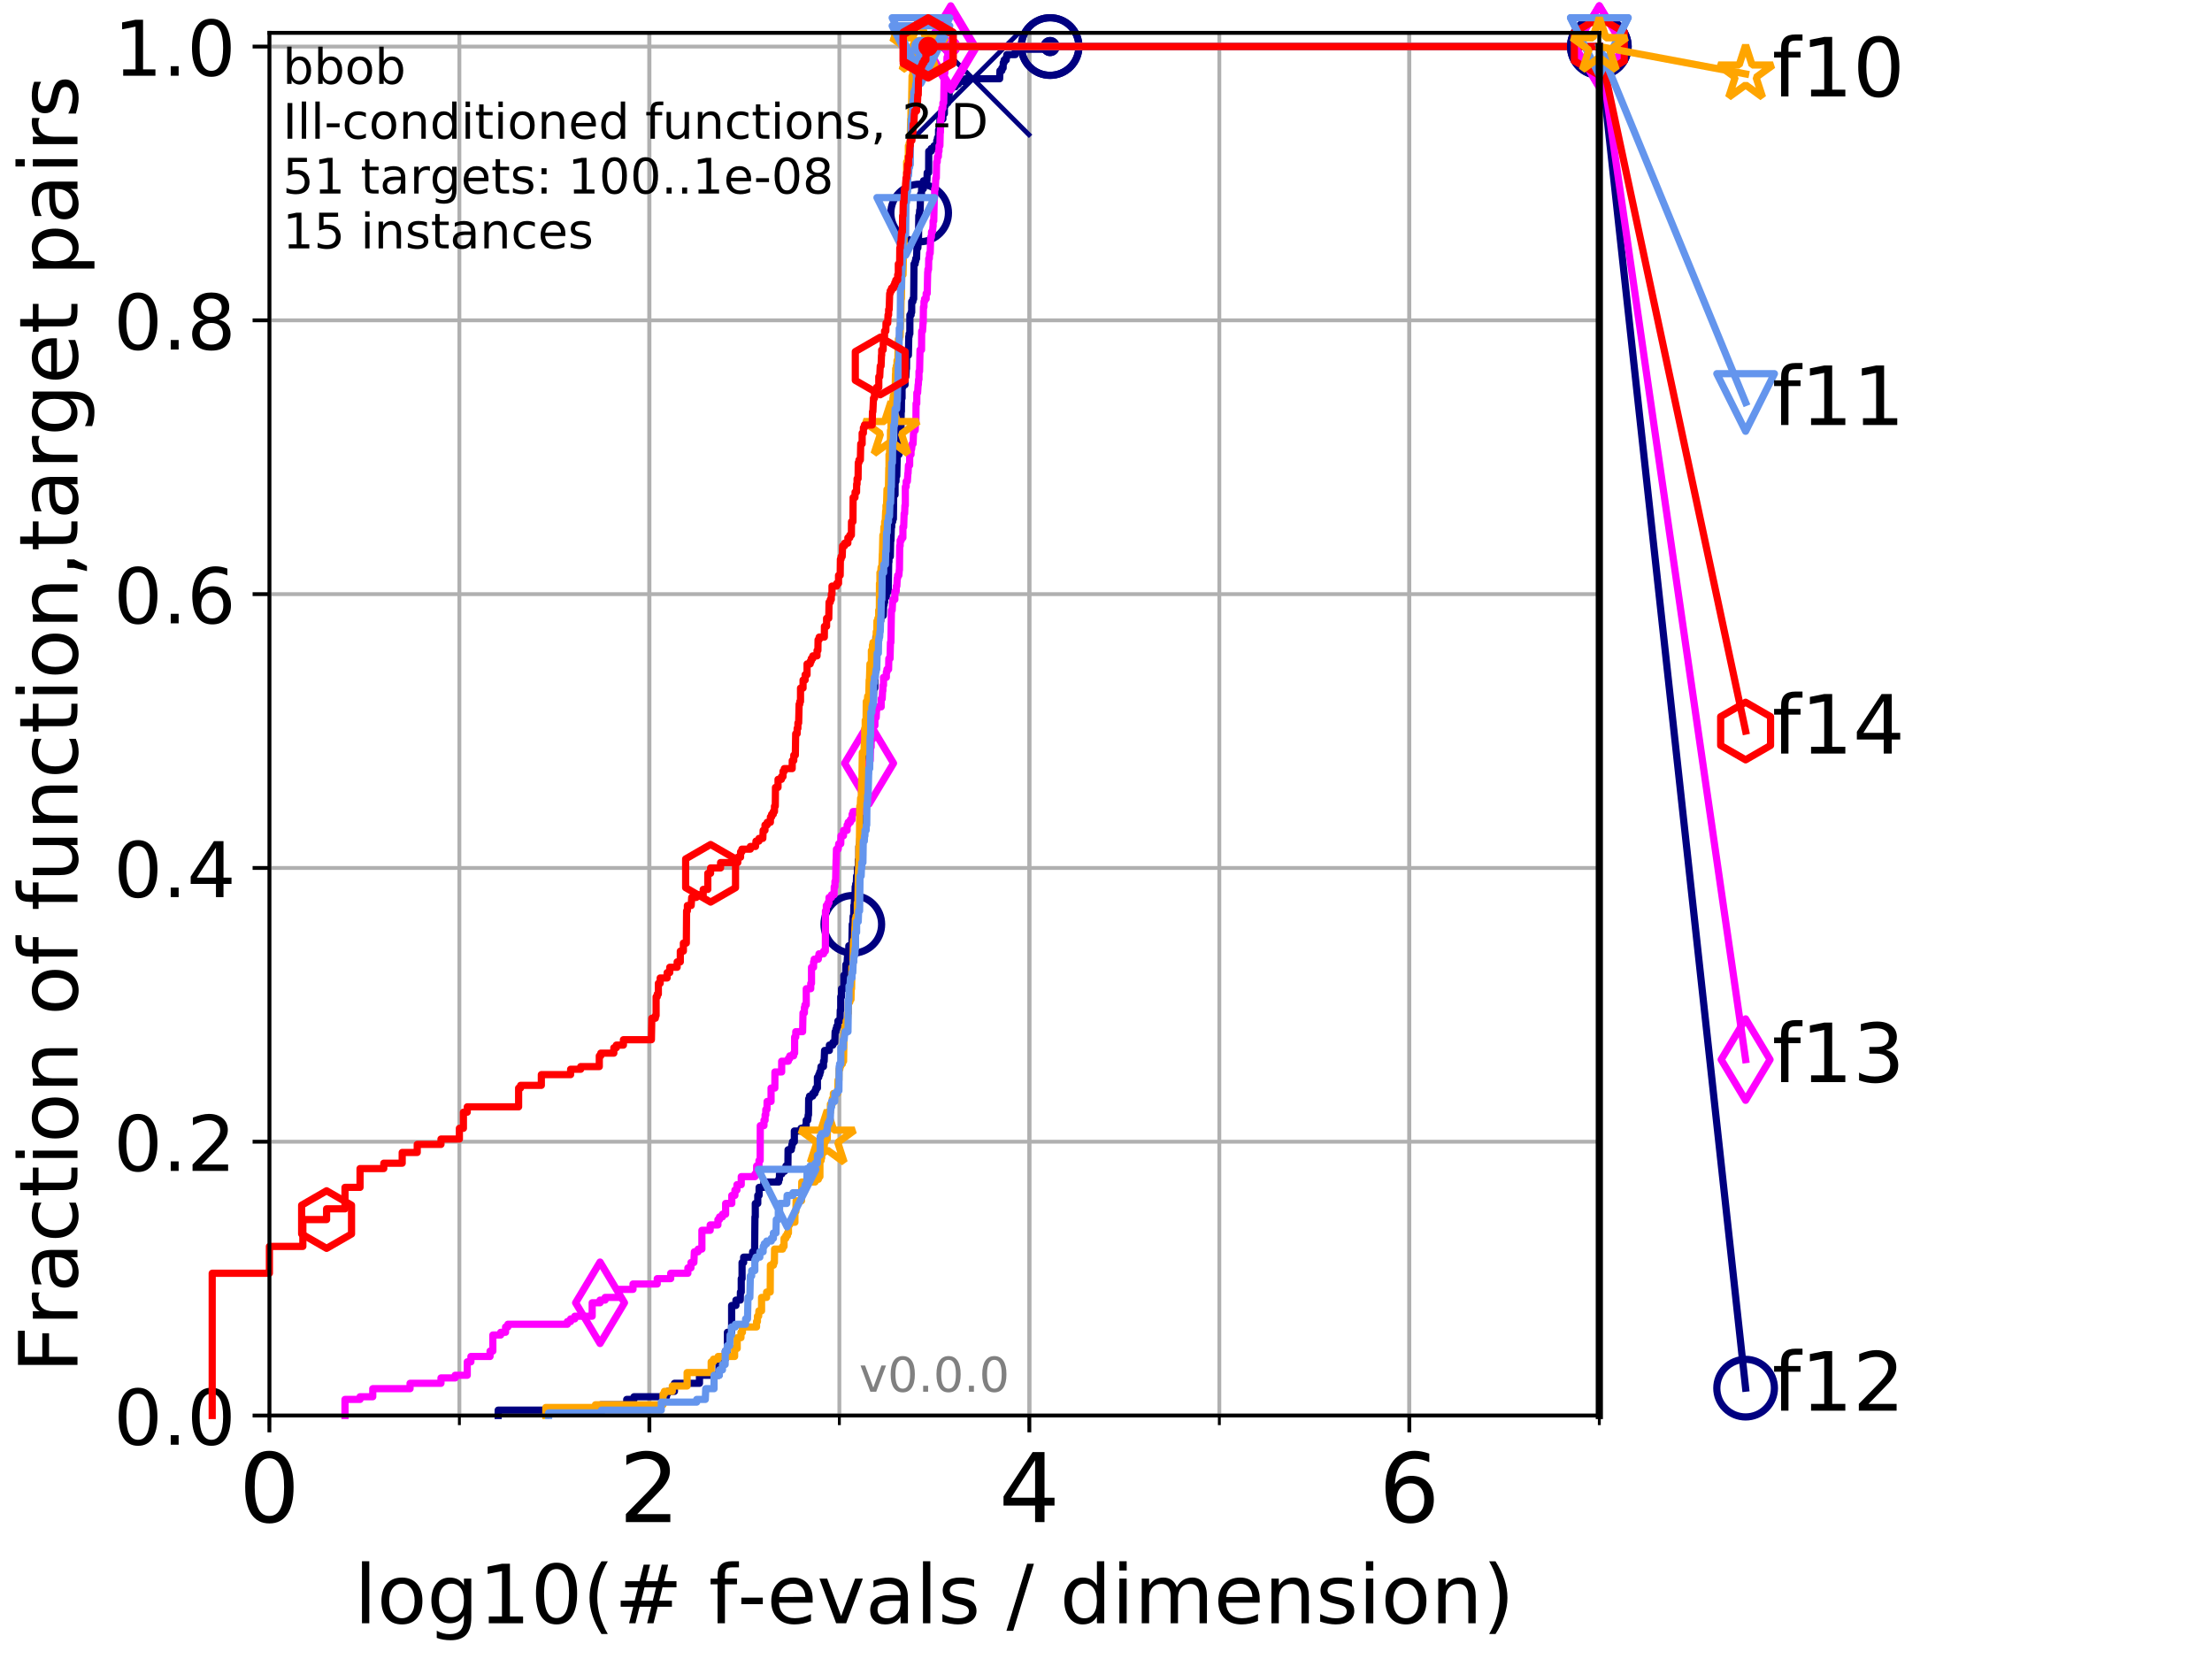 <?xml version="1.0" encoding="utf-8" standalone="no"?>
<!DOCTYPE svg PUBLIC "-//W3C//DTD SVG 1.1//EN"
  "http://www.w3.org/Graphics/SVG/1.1/DTD/svg11.dtd">
<!-- Created with matplotlib (http://matplotlib.org/) -->
<svg height="345.6pt" version="1.1" viewBox="0 0 460.8 345.6" width="460.8pt" xmlns="http://www.w3.org/2000/svg" xmlns:xlink="http://www.w3.org/1999/xlink">
 <defs>
  <style type="text/css">
*{stroke-linecap:butt;stroke-linejoin:round;}
  </style>
 </defs>
 <g id="figure_1">
  <g id="patch_1">
   <path d="M 0 345.6 
L 460.8 345.6 
L 460.8 0 
L 0 0 
z
" style="fill:#ffffff;"/>
  </g>
  <g id="axes_1">
   <g id="patch_2">
    <path d="M 56.12 294.88 
L 333.168 294.88 
L 333.168 6.845 
L 56.12 6.845 
z
" style="fill:#ffffff;"/>
   </g>
   <g id="matplotlib.axis_1">
    <g id="xtick_1">
     <g id="line2d_1">
      <path clip-path="url(#p676e2ac134)" d="M 56.12 294.88 
L 56.12 6.845 
" style="fill:none;stroke:#b0b0b0;stroke-linecap:square;stroke-width:0.8;"/>
     </g>
     <g id="line2d_2">
      <defs>
       <path d="M 0 0 
L 0 3.5 
" id="m49a91d0d99" style="stroke:#000000;stroke-width:0.8;"/>
      </defs>
      <g>
       <use style="stroke:#000000;stroke-width:0.8;" x="56.12" xlink:href="#m49a91d0d99" y="294.88"/>
      </g>
     </g>
     <g id="text_1">
      <!-- 0 -->
      <defs>
       <path d="M 31.781 66.406 
Q 24.172 66.406 20.328 58.906 
Q 16.5 51.422 16.5 36.375 
Q 16.5 21.391 20.328 13.891 
Q 24.172 6.391 31.781 6.391 
Q 39.453 6.391 43.281 13.891 
Q 47.125 21.391 47.125 36.375 
Q 47.125 51.422 43.281 58.906 
Q 39.453 66.406 31.781 66.406 
z
M 31.781 74.219 
Q 44.047 74.219 50.516 64.516 
Q 56.984 54.828 56.984 36.375 
Q 56.984 17.969 50.516 8.266 
Q 44.047 -1.422 31.781 -1.422 
Q 19.531 -1.422 13.062 8.266 
Q 6.594 17.969 6.594 36.375 
Q 6.594 54.828 13.062 64.516 
Q 19.531 74.219 31.781 74.219 
z
" id="DejaVuSans-30"/>
      </defs>
      <g transform="translate(49.758 317.077)scale(0.2 -0.2)">
       <use xlink:href="#DejaVuSans-30"/>
      </g>
     </g>
    </g>
    <g id="xtick_2">
     <g id="line2d_3">
      <path clip-path="url(#p676e2ac134)" d="M 135.277 294.88 
L 135.277 6.845 
" style="fill:none;stroke:#b0b0b0;stroke-linecap:square;stroke-width:0.8;"/>
     </g>
     <g id="line2d_4">
      <g>
       <use style="stroke:#000000;stroke-width:0.8;" x="135.277" xlink:href="#m49a91d0d99" y="294.88"/>
      </g>
     </g>
     <g id="text_2">
      <!-- 2 -->
      <defs>
       <path d="M 19.188 8.297 
L 53.609 8.297 
L 53.609 0 
L 7.328 0 
L 7.328 8.297 
Q 12.938 14.109 22.625 23.891 
Q 32.328 33.688 34.812 36.531 
Q 39.547 41.844 41.422 45.531 
Q 43.312 49.219 43.312 52.781 
Q 43.312 58.594 39.234 62.25 
Q 35.156 65.922 28.609 65.922 
Q 23.969 65.922 18.812 64.312 
Q 13.672 62.703 7.812 59.422 
L 7.812 69.391 
Q 13.766 71.781 18.938 73 
Q 24.125 74.219 28.422 74.219 
Q 39.75 74.219 46.484 68.547 
Q 53.219 62.891 53.219 53.422 
Q 53.219 48.922 51.531 44.891 
Q 49.859 40.875 45.406 35.406 
Q 44.188 33.984 37.641 27.219 
Q 31.109 20.453 19.188 8.297 
z
" id="DejaVuSans-32"/>
      </defs>
      <g transform="translate(128.914 317.077)scale(0.2 -0.2)">
       <use xlink:href="#DejaVuSans-32"/>
      </g>
     </g>
    </g>
    <g id="xtick_3">
     <g id="line2d_5">
      <path clip-path="url(#p676e2ac134)" d="M 214.433 294.88 
L 214.433 6.845 
" style="fill:none;stroke:#b0b0b0;stroke-linecap:square;stroke-width:0.8;"/>
     </g>
     <g id="line2d_6">
      <g>
       <use style="stroke:#000000;stroke-width:0.8;" x="214.433" xlink:href="#m49a91d0d99" y="294.88"/>
      </g>
     </g>
     <g id="text_3">
      <!-- 4 -->
      <defs>
       <path d="M 37.797 64.312 
L 12.891 25.391 
L 37.797 25.391 
z
M 35.203 72.906 
L 47.609 72.906 
L 47.609 25.391 
L 58.016 25.391 
L 58.016 17.188 
L 47.609 17.188 
L 47.609 0 
L 37.797 0 
L 37.797 17.188 
L 4.891 17.188 
L 4.891 26.703 
z
" id="DejaVuSans-34"/>
      </defs>
      <g transform="translate(208.071 317.077)scale(0.2 -0.2)">
       <use xlink:href="#DejaVuSans-34"/>
      </g>
     </g>
    </g>
    <g id="xtick_4">
     <g id="line2d_7">
      <path clip-path="url(#p676e2ac134)" d="M 293.59 294.88 
L 293.59 6.845 
" style="fill:none;stroke:#b0b0b0;stroke-linecap:square;stroke-width:0.8;"/>
     </g>
     <g id="line2d_8">
      <g>
       <use style="stroke:#000000;stroke-width:0.8;" x="293.59" xlink:href="#m49a91d0d99" y="294.88"/>
      </g>
     </g>
     <g id="text_4">
      <!-- 6 -->
      <defs>
       <path d="M 33.016 40.375 
Q 26.375 40.375 22.484 35.828 
Q 18.609 31.297 18.609 23.391 
Q 18.609 15.531 22.484 10.953 
Q 26.375 6.391 33.016 6.391 
Q 39.656 6.391 43.531 10.953 
Q 47.406 15.531 47.406 23.391 
Q 47.406 31.297 43.531 35.828 
Q 39.656 40.375 33.016 40.375 
z
M 52.594 71.297 
L 52.594 62.312 
Q 48.875 64.062 45.094 64.984 
Q 41.312 65.922 37.594 65.922 
Q 27.828 65.922 22.672 59.328 
Q 17.531 52.734 16.797 39.406 
Q 19.672 43.656 24.016 45.922 
Q 28.375 48.188 33.594 48.188 
Q 44.578 48.188 50.953 41.516 
Q 57.328 34.859 57.328 23.391 
Q 57.328 12.156 50.688 5.359 
Q 44.047 -1.422 33.016 -1.422 
Q 20.359 -1.422 13.672 8.266 
Q 6.984 17.969 6.984 36.375 
Q 6.984 53.656 15.188 63.938 
Q 23.391 74.219 37.203 74.219 
Q 40.922 74.219 44.703 73.484 
Q 48.484 72.75 52.594 71.297 
z
" id="DejaVuSans-36"/>
      </defs>
      <g transform="translate(287.227 317.077)scale(0.2 -0.2)">
       <use xlink:href="#DejaVuSans-36"/>
      </g>
     </g>
    </g>
    <g id="xtick_5">
     <g id="line2d_9">
      <path clip-path="url(#p676e2ac134)" d="M 56.12 294.88 
L 56.12 6.845 
" style="fill:none;stroke:#b0b0b0;stroke-linecap:square;stroke-width:0.8;"/>
     </g>
     <g id="line2d_10">
      <defs>
       <path d="M 0 0 
L 0 2 
" id="m25f2d36431" style="stroke:#000000;stroke-width:0.6;"/>
      </defs>
      <g>
       <use style="stroke:#000000;stroke-width:0.6;" x="56.12" xlink:href="#m25f2d36431" y="294.88"/>
      </g>
     </g>
    </g>
    <g id="xtick_6">
     <g id="line2d_11">
      <path clip-path="url(#p676e2ac134)" d="M 95.698 294.88 
L 95.698 6.845 
" style="fill:none;stroke:#b0b0b0;stroke-linecap:square;stroke-width:0.8;"/>
     </g>
     <g id="line2d_12">
      <g>
       <use style="stroke:#000000;stroke-width:0.6;" x="95.698" xlink:href="#m25f2d36431" y="294.88"/>
      </g>
     </g>
    </g>
    <g id="xtick_7">
     <g id="line2d_13">
      <path clip-path="url(#p676e2ac134)" d="M 135.277 294.88 
L 135.277 6.845 
" style="fill:none;stroke:#b0b0b0;stroke-linecap:square;stroke-width:0.8;"/>
     </g>
     <g id="line2d_14">
      <g>
       <use style="stroke:#000000;stroke-width:0.6;" x="135.277" xlink:href="#m25f2d36431" y="294.88"/>
      </g>
     </g>
    </g>
    <g id="xtick_8">
     <g id="line2d_15">
      <path clip-path="url(#p676e2ac134)" d="M 174.855 294.88 
L 174.855 6.845 
" style="fill:none;stroke:#b0b0b0;stroke-linecap:square;stroke-width:0.8;"/>
     </g>
     <g id="line2d_16">
      <g>
       <use style="stroke:#000000;stroke-width:0.6;" x="174.855" xlink:href="#m25f2d36431" y="294.88"/>
      </g>
     </g>
    </g>
    <g id="xtick_9">
     <g id="line2d_17">
      <path clip-path="url(#p676e2ac134)" d="M 214.433 294.88 
L 214.433 6.845 
" style="fill:none;stroke:#b0b0b0;stroke-linecap:square;stroke-width:0.8;"/>
     </g>
     <g id="line2d_18">
      <g>
       <use style="stroke:#000000;stroke-width:0.6;" x="214.433" xlink:href="#m25f2d36431" y="294.88"/>
      </g>
     </g>
    </g>
    <g id="xtick_10">
     <g id="line2d_19">
      <path clip-path="url(#p676e2ac134)" d="M 254.011 294.88 
L 254.011 6.845 
" style="fill:none;stroke:#b0b0b0;stroke-linecap:square;stroke-width:0.8;"/>
     </g>
     <g id="line2d_20">
      <g>
       <use style="stroke:#000000;stroke-width:0.6;" x="254.011" xlink:href="#m25f2d36431" y="294.88"/>
      </g>
     </g>
    </g>
    <g id="xtick_11">
     <g id="line2d_21">
      <path clip-path="url(#p676e2ac134)" d="M 293.59 294.88 
L 293.59 6.845 
" style="fill:none;stroke:#b0b0b0;stroke-linecap:square;stroke-width:0.8;"/>
     </g>
     <g id="line2d_22">
      <g>
       <use style="stroke:#000000;stroke-width:0.6;" x="293.59" xlink:href="#m25f2d36431" y="294.88"/>
      </g>
     </g>
    </g>
    <g id="xtick_12">
     <g id="line2d_23">
      <path clip-path="url(#p676e2ac134)" d="M 333.168 294.88 
L 333.168 6.845 
" style="fill:none;stroke:#b0b0b0;stroke-linecap:square;stroke-width:0.8;"/>
     </g>
     <g id="line2d_24">
      <g>
       <use style="stroke:#000000;stroke-width:0.6;" x="333.168" xlink:href="#m25f2d36431" y="294.88"/>
      </g>
     </g>
    </g>
    <g id="text_5">
     <!-- log10(# f-evals / dimension) -->
     <defs>
      <path d="M 9.422 75.984 
L 18.406 75.984 
L 18.406 0 
L 9.422 0 
z
" id="DejaVuSans-6c"/>
      <path d="M 30.609 48.391 
Q 23.391 48.391 19.188 42.75 
Q 14.984 37.109 14.984 27.297 
Q 14.984 17.484 19.156 11.844 
Q 23.344 6.203 30.609 6.203 
Q 37.797 6.203 41.984 11.859 
Q 46.188 17.531 46.188 27.297 
Q 46.188 37.016 41.984 42.703 
Q 37.797 48.391 30.609 48.391 
z
M 30.609 56 
Q 42.328 56 49.016 48.375 
Q 55.719 40.766 55.719 27.297 
Q 55.719 13.875 49.016 6.219 
Q 42.328 -1.422 30.609 -1.422 
Q 18.844 -1.422 12.172 6.219 
Q 5.516 13.875 5.516 27.297 
Q 5.516 40.766 12.172 48.375 
Q 18.844 56 30.609 56 
z
" id="DejaVuSans-6f"/>
      <path d="M 45.406 27.984 
Q 45.406 37.75 41.375 43.109 
Q 37.359 48.484 30.078 48.484 
Q 22.859 48.484 18.828 43.109 
Q 14.797 37.75 14.797 27.984 
Q 14.797 18.266 18.828 12.891 
Q 22.859 7.516 30.078 7.516 
Q 37.359 7.516 41.375 12.891 
Q 45.406 18.266 45.406 27.984 
z
M 54.391 6.781 
Q 54.391 -7.172 48.188 -13.984 
Q 42 -20.797 29.203 -20.797 
Q 24.469 -20.797 20.266 -20.094 
Q 16.062 -19.391 12.109 -17.922 
L 12.109 -9.188 
Q 16.062 -11.328 19.922 -12.344 
Q 23.781 -13.375 27.781 -13.375 
Q 36.625 -13.375 41.016 -8.766 
Q 45.406 -4.156 45.406 5.172 
L 45.406 9.625 
Q 42.625 4.781 38.281 2.391 
Q 33.938 0 27.875 0 
Q 17.828 0 11.672 7.656 
Q 5.516 15.328 5.516 27.984 
Q 5.516 40.672 11.672 48.328 
Q 17.828 56 27.875 56 
Q 33.938 56 38.281 53.609 
Q 42.625 51.219 45.406 46.391 
L 45.406 54.688 
L 54.391 54.688 
z
" id="DejaVuSans-67"/>
      <path d="M 12.406 8.297 
L 28.516 8.297 
L 28.516 63.922 
L 10.984 60.406 
L 10.984 69.391 
L 28.422 72.906 
L 38.281 72.906 
L 38.281 8.297 
L 54.391 8.297 
L 54.391 0 
L 12.406 0 
z
" id="DejaVuSans-31"/>
      <path d="M 31 75.875 
Q 24.469 64.656 21.281 53.656 
Q 18.109 42.672 18.109 31.391 
Q 18.109 20.125 21.312 9.062 
Q 24.516 -2 31 -13.188 
L 23.188 -13.188 
Q 15.875 -1.703 12.234 9.375 
Q 8.594 20.453 8.594 31.391 
Q 8.594 42.281 12.203 53.312 
Q 15.828 64.359 23.188 75.875 
z
" id="DejaVuSans-28"/>
      <path d="M 51.125 44 
L 36.922 44 
L 32.812 27.688 
L 47.125 27.688 
z
M 43.797 71.781 
L 38.719 51.516 
L 52.984 51.516 
L 58.109 71.781 
L 65.922 71.781 
L 60.891 51.516 
L 76.125 51.516 
L 76.125 44 
L 58.984 44 
L 54.984 27.688 
L 70.516 27.688 
L 70.516 20.219 
L 53.078 20.219 
L 48 0 
L 40.188 0 
L 45.219 20.219 
L 30.906 20.219 
L 25.875 0 
L 18.016 0 
L 23.094 20.219 
L 7.719 20.219 
L 7.719 27.688 
L 24.906 27.688 
L 29 44 
L 13.281 44 
L 13.281 51.516 
L 30.906 51.516 
L 35.891 71.781 
z
" id="DejaVuSans-23"/>
      <path id="DejaVuSans-20"/>
      <path d="M 37.109 75.984 
L 37.109 68.5 
L 28.516 68.5 
Q 23.688 68.5 21.797 66.547 
Q 19.922 64.594 19.922 59.516 
L 19.922 54.688 
L 34.719 54.688 
L 34.719 47.703 
L 19.922 47.703 
L 19.922 0 
L 10.891 0 
L 10.891 47.703 
L 2.297 47.703 
L 2.297 54.688 
L 10.891 54.688 
L 10.891 58.5 
Q 10.891 67.625 15.141 71.797 
Q 19.391 75.984 28.609 75.984 
z
" id="DejaVuSans-66"/>
      <path d="M 4.891 31.391 
L 31.203 31.391 
L 31.203 23.391 
L 4.891 23.391 
z
" id="DejaVuSans-2d"/>
      <path d="M 56.203 29.594 
L 56.203 25.203 
L 14.891 25.203 
Q 15.484 15.922 20.484 11.062 
Q 25.484 6.203 34.422 6.203 
Q 39.594 6.203 44.453 7.469 
Q 49.312 8.734 54.109 11.281 
L 54.109 2.781 
Q 49.266 0.734 44.188 -0.344 
Q 39.109 -1.422 33.891 -1.422 
Q 20.797 -1.422 13.156 6.188 
Q 5.516 13.812 5.516 26.812 
Q 5.516 40.234 12.766 48.109 
Q 20.016 56 32.328 56 
Q 43.359 56 49.781 48.891 
Q 56.203 41.797 56.203 29.594 
z
M 47.219 32.234 
Q 47.125 39.594 43.094 43.984 
Q 39.062 48.391 32.422 48.391 
Q 24.906 48.391 20.391 44.141 
Q 15.875 39.891 15.188 32.172 
z
" id="DejaVuSans-65"/>
      <path d="M 2.984 54.688 
L 12.5 54.688 
L 29.594 8.797 
L 46.688 54.688 
L 56.203 54.688 
L 35.688 0 
L 23.484 0 
z
" id="DejaVuSans-76"/>
      <path d="M 34.281 27.484 
Q 23.391 27.484 19.188 25 
Q 14.984 22.516 14.984 16.5 
Q 14.984 11.719 18.141 8.906 
Q 21.297 6.109 26.703 6.109 
Q 34.188 6.109 38.703 11.406 
Q 43.219 16.703 43.219 25.484 
L 43.219 27.484 
z
M 52.203 31.203 
L 52.203 0 
L 43.219 0 
L 43.219 8.297 
Q 40.141 3.328 35.547 0.953 
Q 30.953 -1.422 24.312 -1.422 
Q 15.922 -1.422 10.953 3.297 
Q 6 8.016 6 15.922 
Q 6 25.141 12.172 29.828 
Q 18.359 34.516 30.609 34.516 
L 43.219 34.516 
L 43.219 35.406 
Q 43.219 41.609 39.141 45 
Q 35.062 48.391 27.688 48.391 
Q 23 48.391 18.547 47.266 
Q 14.109 46.141 10.016 43.891 
L 10.016 52.203 
Q 14.938 54.109 19.578 55.047 
Q 24.219 56 28.609 56 
Q 40.484 56 46.344 49.844 
Q 52.203 43.703 52.203 31.203 
z
" id="DejaVuSans-61"/>
      <path d="M 44.281 53.078 
L 44.281 44.578 
Q 40.484 46.531 36.375 47.5 
Q 32.281 48.484 27.875 48.484 
Q 21.188 48.484 17.844 46.438 
Q 14.5 44.391 14.5 40.281 
Q 14.5 37.156 16.891 35.375 
Q 19.281 33.594 26.516 31.984 
L 29.594 31.297 
Q 39.156 29.25 43.188 25.516 
Q 47.219 21.781 47.219 15.094 
Q 47.219 7.469 41.188 3.016 
Q 35.156 -1.422 24.609 -1.422 
Q 20.219 -1.422 15.453 -0.562 
Q 10.688 0.297 5.422 2 
L 5.422 11.281 
Q 10.406 8.688 15.234 7.391 
Q 20.062 6.109 24.812 6.109 
Q 31.156 6.109 34.562 8.281 
Q 37.984 10.453 37.984 14.406 
Q 37.984 18.062 35.516 20.016 
Q 33.062 21.969 24.703 23.781 
L 21.578 24.516 
Q 13.234 26.266 9.516 29.906 
Q 5.812 33.547 5.812 39.891 
Q 5.812 47.609 11.281 51.797 
Q 16.75 56 26.812 56 
Q 31.781 56 36.172 55.266 
Q 40.578 54.547 44.281 53.078 
z
" id="DejaVuSans-73"/>
      <path d="M 25.391 72.906 
L 33.688 72.906 
L 8.297 -9.281 
L 0 -9.281 
z
" id="DejaVuSans-2f"/>
      <path d="M 45.406 46.391 
L 45.406 75.984 
L 54.391 75.984 
L 54.391 0 
L 45.406 0 
L 45.406 8.203 
Q 42.578 3.328 38.25 0.953 
Q 33.938 -1.422 27.875 -1.422 
Q 17.969 -1.422 11.734 6.484 
Q 5.516 14.406 5.516 27.297 
Q 5.516 40.188 11.734 48.094 
Q 17.969 56 27.875 56 
Q 33.938 56 38.25 53.625 
Q 42.578 51.266 45.406 46.391 
z
M 14.797 27.297 
Q 14.797 17.391 18.875 11.75 
Q 22.953 6.109 30.078 6.109 
Q 37.203 6.109 41.297 11.75 
Q 45.406 17.391 45.406 27.297 
Q 45.406 37.203 41.297 42.844 
Q 37.203 48.484 30.078 48.484 
Q 22.953 48.484 18.875 42.844 
Q 14.797 37.203 14.797 27.297 
z
" id="DejaVuSans-64"/>
      <path d="M 9.422 54.688 
L 18.406 54.688 
L 18.406 0 
L 9.422 0 
z
M 9.422 75.984 
L 18.406 75.984 
L 18.406 64.594 
L 9.422 64.594 
z
" id="DejaVuSans-69"/>
      <path d="M 52 44.188 
Q 55.375 50.25 60.062 53.125 
Q 64.75 56 71.094 56 
Q 79.641 56 84.281 50.016 
Q 88.922 44.047 88.922 33.016 
L 88.922 0 
L 79.891 0 
L 79.891 32.719 
Q 79.891 40.578 77.094 44.375 
Q 74.312 48.188 68.609 48.188 
Q 61.625 48.188 57.562 43.547 
Q 53.516 38.922 53.516 30.906 
L 53.516 0 
L 44.484 0 
L 44.484 32.719 
Q 44.484 40.625 41.703 44.406 
Q 38.922 48.188 33.109 48.188 
Q 26.219 48.188 22.156 43.531 
Q 18.109 38.875 18.109 30.906 
L 18.109 0 
L 9.078 0 
L 9.078 54.688 
L 18.109 54.688 
L 18.109 46.188 
Q 21.188 51.219 25.484 53.609 
Q 29.781 56 35.688 56 
Q 41.656 56 45.828 52.969 
Q 50 49.953 52 44.188 
z
" id="DejaVuSans-6d"/>
      <path d="M 54.891 33.016 
L 54.891 0 
L 45.906 0 
L 45.906 32.719 
Q 45.906 40.484 42.875 44.328 
Q 39.844 48.188 33.797 48.188 
Q 26.516 48.188 22.312 43.547 
Q 18.109 38.922 18.109 30.906 
L 18.109 0 
L 9.078 0 
L 9.078 54.688 
L 18.109 54.688 
L 18.109 46.188 
Q 21.344 51.125 25.703 53.562 
Q 30.078 56 35.797 56 
Q 45.219 56 50.047 50.172 
Q 54.891 44.344 54.891 33.016 
z
" id="DejaVuSans-6e"/>
      <path d="M 8.016 75.875 
L 15.828 75.875 
Q 23.141 64.359 26.781 53.312 
Q 30.422 42.281 30.422 31.391 
Q 30.422 20.453 26.781 9.375 
Q 23.141 -1.703 15.828 -13.188 
L 8.016 -13.188 
Q 14.5 -2 17.703 9.062 
Q 20.906 20.125 20.906 31.391 
Q 20.906 42.672 17.703 53.656 
Q 14.5 64.656 8.016 75.875 
z
" id="DejaVuSans-29"/>
     </defs>
     <g transform="translate(73.803 338.154)scale(0.17 -0.17)">
      <use xlink:href="#DejaVuSans-6c"/>
      <use x="27.783" xlink:href="#DejaVuSans-6f"/>
      <use x="88.965" xlink:href="#DejaVuSans-67"/>
      <use x="152.441" xlink:href="#DejaVuSans-31"/>
      <use x="216.064" xlink:href="#DejaVuSans-30"/>
      <use x="279.688" xlink:href="#DejaVuSans-28"/>
      <use x="318.701" xlink:href="#DejaVuSans-23"/>
      <use x="402.49" xlink:href="#DejaVuSans-20"/>
      <use x="434.277" xlink:href="#DejaVuSans-66"/>
      <use x="469.404" xlink:href="#DejaVuSans-2d"/>
      <use x="505.488" xlink:href="#DejaVuSans-65"/>
      <use x="567.012" xlink:href="#DejaVuSans-76"/>
      <use x="626.191" xlink:href="#DejaVuSans-61"/>
      <use x="687.471" xlink:href="#DejaVuSans-6c"/>
      <use x="715.254" xlink:href="#DejaVuSans-73"/>
      <use x="767.354" xlink:href="#DejaVuSans-20"/>
      <use x="799.141" xlink:href="#DejaVuSans-2f"/>
      <use x="832.832" xlink:href="#DejaVuSans-20"/>
      <use x="864.619" xlink:href="#DejaVuSans-64"/>
      <use x="928.096" xlink:href="#DejaVuSans-69"/>
      <use x="955.879" xlink:href="#DejaVuSans-6d"/>
      <use x="1053.291" xlink:href="#DejaVuSans-65"/>
      <use x="1114.814" xlink:href="#DejaVuSans-6e"/>
      <use x="1178.193" xlink:href="#DejaVuSans-73"/>
      <use x="1230.293" xlink:href="#DejaVuSans-69"/>
      <use x="1258.076" xlink:href="#DejaVuSans-6f"/>
      <use x="1319.258" xlink:href="#DejaVuSans-6e"/>
      <use x="1382.637" xlink:href="#DejaVuSans-29"/>
     </g>
    </g>
   </g>
   <g id="matplotlib.axis_2">
    <g id="ytick_1">
     <g id="line2d_25">
      <path clip-path="url(#p676e2ac134)" d="M 56.12 294.88 
L 333.168 294.88 
" style="fill:none;stroke:#b0b0b0;stroke-linecap:square;stroke-width:0.8;"/>
     </g>
     <g id="line2d_26">
      <defs>
       <path d="M 0 0 
L -3.5 0 
" id="mb84d04c1b5" style="stroke:#000000;stroke-width:0.8;"/>
      </defs>
      <g>
       <use style="stroke:#000000;stroke-width:0.8;" x="56.12" xlink:href="#mb84d04c1b5" y="294.88"/>
      </g>
     </g>
     <g id="text_6">
      <!-- 0.0 -->
      <defs>
       <path d="M 10.688 12.406 
L 21 12.406 
L 21 0 
L 10.688 0 
z
" id="DejaVuSans-2e"/>
      </defs>
      <g transform="translate(23.675 300.959)scale(0.16 -0.16)">
       <use xlink:href="#DejaVuSans-30"/>
       <use x="63.623" xlink:href="#DejaVuSans-2e"/>
       <use x="95.41" xlink:href="#DejaVuSans-30"/>
      </g>
     </g>
    </g>
    <g id="ytick_2">
     <g id="line2d_27">
      <path clip-path="url(#p676e2ac134)" d="M 56.12 237.843 
L 333.168 237.843 
" style="fill:none;stroke:#b0b0b0;stroke-linecap:square;stroke-width:0.8;"/>
     </g>
     <g id="line2d_28">
      <g>
       <use style="stroke:#000000;stroke-width:0.8;" x="56.12" xlink:href="#mb84d04c1b5" y="237.843"/>
      </g>
     </g>
     <g id="text_7">
      <!-- 0.2 -->
      <g transform="translate(23.675 243.922)scale(0.16 -0.16)">
       <use xlink:href="#DejaVuSans-30"/>
       <use x="63.623" xlink:href="#DejaVuSans-2e"/>
       <use x="95.41" xlink:href="#DejaVuSans-32"/>
      </g>
     </g>
    </g>
    <g id="ytick_3">
     <g id="line2d_29">
      <path clip-path="url(#p676e2ac134)" d="M 56.12 180.807 
L 333.168 180.807 
" style="fill:none;stroke:#b0b0b0;stroke-linecap:square;stroke-width:0.8;"/>
     </g>
     <g id="line2d_30">
      <g>
       <use style="stroke:#000000;stroke-width:0.8;" x="56.12" xlink:href="#mb84d04c1b5" y="180.807"/>
      </g>
     </g>
     <g id="text_8">
      <!-- 0.4 -->
      <g transform="translate(23.675 186.886)scale(0.16 -0.16)">
       <use xlink:href="#DejaVuSans-30"/>
       <use x="63.623" xlink:href="#DejaVuSans-2e"/>
       <use x="95.41" xlink:href="#DejaVuSans-34"/>
      </g>
     </g>
    </g>
    <g id="ytick_4">
     <g id="line2d_31">
      <path clip-path="url(#p676e2ac134)" d="M 56.12 123.77 
L 333.168 123.77 
" style="fill:none;stroke:#b0b0b0;stroke-linecap:square;stroke-width:0.8;"/>
     </g>
     <g id="line2d_32">
      <g>
       <use style="stroke:#000000;stroke-width:0.8;" x="56.12" xlink:href="#mb84d04c1b5" y="123.77"/>
      </g>
     </g>
     <g id="text_9">
      <!-- 0.6 -->
      <g transform="translate(23.675 129.849)scale(0.16 -0.16)">
       <use xlink:href="#DejaVuSans-30"/>
       <use x="63.623" xlink:href="#DejaVuSans-2e"/>
       <use x="95.41" xlink:href="#DejaVuSans-36"/>
      </g>
     </g>
    </g>
    <g id="ytick_5">
     <g id="line2d_33">
      <path clip-path="url(#p676e2ac134)" d="M 56.12 66.734 
L 333.168 66.734 
" style="fill:none;stroke:#b0b0b0;stroke-linecap:square;stroke-width:0.8;"/>
     </g>
     <g id="line2d_34">
      <g>
       <use style="stroke:#000000;stroke-width:0.8;" x="56.12" xlink:href="#mb84d04c1b5" y="66.734"/>
      </g>
     </g>
     <g id="text_10">
      <!-- 0.8 -->
      <defs>
       <path d="M 31.781 34.625 
Q 24.75 34.625 20.719 30.859 
Q 16.703 27.094 16.703 20.516 
Q 16.703 13.922 20.719 10.156 
Q 24.75 6.391 31.781 6.391 
Q 38.812 6.391 42.859 10.172 
Q 46.922 13.969 46.922 20.516 
Q 46.922 27.094 42.891 30.859 
Q 38.875 34.625 31.781 34.625 
z
M 21.922 38.812 
Q 15.578 40.375 12.031 44.719 
Q 8.5 49.078 8.5 55.328 
Q 8.5 64.062 14.719 69.141 
Q 20.953 74.219 31.781 74.219 
Q 42.672 74.219 48.875 69.141 
Q 55.078 64.062 55.078 55.328 
Q 55.078 49.078 51.531 44.719 
Q 48 40.375 41.703 38.812 
Q 48.828 37.156 52.797 32.312 
Q 56.781 27.484 56.781 20.516 
Q 56.781 9.906 50.312 4.234 
Q 43.844 -1.422 31.781 -1.422 
Q 19.734 -1.422 13.25 4.234 
Q 6.781 9.906 6.781 20.516 
Q 6.781 27.484 10.781 32.312 
Q 14.797 37.156 21.922 38.812 
z
M 18.312 54.391 
Q 18.312 48.734 21.844 45.562 
Q 25.391 42.391 31.781 42.391 
Q 38.141 42.391 41.719 45.562 
Q 45.312 48.734 45.312 54.391 
Q 45.312 60.062 41.719 63.234 
Q 38.141 66.406 31.781 66.406 
Q 25.391 66.406 21.844 63.234 
Q 18.312 60.062 18.312 54.391 
z
" id="DejaVuSans-38"/>
      </defs>
      <g transform="translate(23.675 72.812)scale(0.16 -0.16)">
       <use xlink:href="#DejaVuSans-30"/>
       <use x="63.623" xlink:href="#DejaVuSans-2e"/>
       <use x="95.41" xlink:href="#DejaVuSans-38"/>
      </g>
     </g>
    </g>
    <g id="ytick_6">
     <g id="line2d_35">
      <path clip-path="url(#p676e2ac134)" d="M 56.12 9.697 
L 333.168 9.697 
" style="fill:none;stroke:#b0b0b0;stroke-linecap:square;stroke-width:0.8;"/>
     </g>
     <g id="line2d_36">
      <g>
       <use style="stroke:#000000;stroke-width:0.8;" x="56.12" xlink:href="#mb84d04c1b5" y="9.697"/>
      </g>
     </g>
     <g id="text_11">
      <!-- 1.0 -->
      <g transform="translate(23.675 15.776)scale(0.16 -0.16)">
       <use xlink:href="#DejaVuSans-31"/>
       <use x="63.623" xlink:href="#DejaVuSans-2e"/>
       <use x="95.41" xlink:href="#DejaVuSans-30"/>
      </g>
     </g>
    </g>
    <g id="text_12">
     <!-- Fraction of function,target pairs -->
     <defs>
      <path d="M 9.812 72.906 
L 51.703 72.906 
L 51.703 64.594 
L 19.672 64.594 
L 19.672 43.109 
L 48.578 43.109 
L 48.578 34.812 
L 19.672 34.812 
L 19.672 0 
L 9.812 0 
z
" id="DejaVuSans-46"/>
      <path d="M 41.109 46.297 
Q 39.594 47.172 37.812 47.578 
Q 36.031 48 33.891 48 
Q 26.266 48 22.188 43.047 
Q 18.109 38.094 18.109 28.812 
L 18.109 0 
L 9.078 0 
L 9.078 54.688 
L 18.109 54.688 
L 18.109 46.188 
Q 20.953 51.172 25.484 53.578 
Q 30.031 56 36.531 56 
Q 37.453 56 38.578 55.875 
Q 39.703 55.766 41.062 55.516 
z
" id="DejaVuSans-72"/>
      <path d="M 48.781 52.594 
L 48.781 44.188 
Q 44.969 46.297 41.141 47.344 
Q 37.312 48.391 33.406 48.391 
Q 24.656 48.391 19.812 42.844 
Q 14.984 37.312 14.984 27.297 
Q 14.984 17.281 19.812 11.734 
Q 24.656 6.203 33.406 6.203 
Q 37.312 6.203 41.141 7.25 
Q 44.969 8.297 48.781 10.406 
L 48.781 2.094 
Q 45.016 0.344 40.984 -0.531 
Q 36.969 -1.422 32.422 -1.422 
Q 20.062 -1.422 12.781 6.344 
Q 5.516 14.109 5.516 27.297 
Q 5.516 40.672 12.859 48.328 
Q 20.219 56 33.016 56 
Q 37.156 56 41.109 55.141 
Q 45.062 54.297 48.781 52.594 
z
" id="DejaVuSans-63"/>
      <path d="M 18.312 70.219 
L 18.312 54.688 
L 36.812 54.688 
L 36.812 47.703 
L 18.312 47.703 
L 18.312 18.016 
Q 18.312 11.328 20.141 9.422 
Q 21.969 7.516 27.594 7.516 
L 36.812 7.516 
L 36.812 0 
L 27.594 0 
Q 17.188 0 13.234 3.875 
Q 9.281 7.766 9.281 18.016 
L 9.281 47.703 
L 2.688 47.703 
L 2.688 54.688 
L 9.281 54.688 
L 9.281 70.219 
z
" id="DejaVuSans-74"/>
      <path d="M 8.5 21.578 
L 8.5 54.688 
L 17.484 54.688 
L 17.484 21.922 
Q 17.484 14.156 20.5 10.266 
Q 23.531 6.391 29.594 6.391 
Q 36.859 6.391 41.078 11.031 
Q 45.312 15.672 45.312 23.688 
L 45.312 54.688 
L 54.297 54.688 
L 54.297 0 
L 45.312 0 
L 45.312 8.406 
Q 42.047 3.422 37.719 1 
Q 33.406 -1.422 27.688 -1.422 
Q 18.266 -1.422 13.375 4.438 
Q 8.5 10.297 8.5 21.578 
z
M 31.109 56 
z
" id="DejaVuSans-75"/>
      <path d="M 11.719 12.406 
L 22.016 12.406 
L 22.016 4 
L 14.016 -11.625 
L 7.719 -11.625 
L 11.719 4 
z
" id="DejaVuSans-2c"/>
      <path d="M 18.109 8.203 
L 18.109 -20.797 
L 9.078 -20.797 
L 9.078 54.688 
L 18.109 54.688 
L 18.109 46.391 
Q 20.953 51.266 25.266 53.625 
Q 29.594 56 35.594 56 
Q 45.562 56 51.781 48.094 
Q 58.016 40.188 58.016 27.297 
Q 58.016 14.406 51.781 6.484 
Q 45.562 -1.422 35.594 -1.422 
Q 29.594 -1.422 25.266 0.953 
Q 20.953 3.328 18.109 8.203 
z
M 48.688 27.297 
Q 48.688 37.203 44.609 42.844 
Q 40.531 48.484 33.406 48.484 
Q 26.266 48.484 22.188 42.844 
Q 18.109 37.203 18.109 27.297 
Q 18.109 17.391 22.188 11.75 
Q 26.266 6.109 33.406 6.109 
Q 40.531 6.109 44.609 11.75 
Q 48.688 17.391 48.688 27.297 
z
" id="DejaVuSans-70"/>
     </defs>
     <g transform="translate(16.14 286.002)rotate(-90)scale(0.17 -0.17)">
      <use xlink:href="#DejaVuSans-46"/>
      <use x="57.41" xlink:href="#DejaVuSans-72"/>
      <use x="98.523" xlink:href="#DejaVuSans-61"/>
      <use x="159.803" xlink:href="#DejaVuSans-63"/>
      <use x="214.783" xlink:href="#DejaVuSans-74"/>
      <use x="253.992" xlink:href="#DejaVuSans-69"/>
      <use x="281.775" xlink:href="#DejaVuSans-6f"/>
      <use x="342.957" xlink:href="#DejaVuSans-6e"/>
      <use x="406.336" xlink:href="#DejaVuSans-20"/>
      <use x="438.123" xlink:href="#DejaVuSans-6f"/>
      <use x="499.305" xlink:href="#DejaVuSans-66"/>
      <use x="534.51" xlink:href="#DejaVuSans-20"/>
      <use x="566.297" xlink:href="#DejaVuSans-66"/>
      <use x="601.502" xlink:href="#DejaVuSans-75"/>
      <use x="664.881" xlink:href="#DejaVuSans-6e"/>
      <use x="728.26" xlink:href="#DejaVuSans-63"/>
      <use x="783.24" xlink:href="#DejaVuSans-74"/>
      <use x="822.449" xlink:href="#DejaVuSans-69"/>
      <use x="850.232" xlink:href="#DejaVuSans-6f"/>
      <use x="911.414" xlink:href="#DejaVuSans-6e"/>
      <use x="974.793" xlink:href="#DejaVuSans-2c"/>
      <use x="1006.58" xlink:href="#DejaVuSans-74"/>
      <use x="1045.789" xlink:href="#DejaVuSans-61"/>
      <use x="1107.068" xlink:href="#DejaVuSans-72"/>
      <use x="1148.166" xlink:href="#DejaVuSans-67"/>
      <use x="1211.643" xlink:href="#DejaVuSans-65"/>
      <use x="1273.166" xlink:href="#DejaVuSans-74"/>
      <use x="1312.375" xlink:href="#DejaVuSans-20"/>
      <use x="1344.162" xlink:href="#DejaVuSans-70"/>
      <use x="1407.639" xlink:href="#DejaVuSans-61"/>
      <use x="1468.918" xlink:href="#DejaVuSans-69"/>
      <use x="1496.701" xlink:href="#DejaVuSans-72"/>
      <use x="1537.814" xlink:href="#DejaVuSans-73"/>
     </g>
    </g>
   </g>
   <g id="line2d_37">
    <defs>
     <path d="M 0 1.5 
C 0.398 1.5 0.779 1.342 1.061 1.061 
C 1.342 0.779 1.5 0.398 1.5 0 
C 1.5 -0.398 1.342 -0.779 1.061 -1.061 
C 0.779 -1.342 0.398 -1.5 0 -1.5 
C -0.398 -1.5 -0.779 -1.342 -1.061 -1.061 
C -1.342 -0.779 -1.5 -0.398 -1.5 0 
C -1.5 0.398 -1.342 0.779 -1.061 1.061 
C -0.779 1.342 -0.398 1.5 0 1.5 
z
" id="m8085ee4ccc" style="stroke:#000080;"/>
    </defs>
    <g>
     <use style="fill:#000080;stroke:#000080;" x="218.758" xlink:href="#m8085ee4ccc" y="9.697"/>
     <use style="fill:#000080;stroke:#000080;" x="218.758" xlink:href="#m8085ee4ccc" y="9.697"/>
    </g>
   </g>
   <g id="line2d_38">
    <path d="M 103.777 294.88 
L 103.777 293.762 
L 125.156 293.762 
L 125.156 292.643 
L 130.559 292.643 
L 130.559 291.525 
L 132.074 291.525 
L 132.074 290.966 
L 138.835 290.966 
L 138.835 290.407 
L 139.043 290.407 
L 139.043 289.847 
L 140.499 289.847 
L 140.499 288.17 
L 145.711 288.17 
L 145.711 286.492 
L 149.779 286.492 
L 149.779 283.137 
L 151.095 283.137 
L 151.095 281.46 
L 151.534 281.46 
L 151.534 277.545 
L 152.413 277.545 
L 152.413 271.954 
L 153.309 271.954 
L 153.309 270.835 
L 154.217 270.835 
L 154.246 269.158 
L 154.416 269.158 
L 154.416 266.362 
L 154.585 266.362 
L 154.585 263.007 
L 154.917 263.007 
L 154.917 261.888 
L 156.785 261.888 
L 156.785 260.77 
L 157.198 260.77 
L 157.27 253.501 
L 157.342 253.501 
L 157.342 250.705 
L 157.858 250.705 
L 157.858 249.027 
L 158.133 249.027 
L 158.133 247.35 
L 159.127 247.35 
L 159.127 246.231 
L 162.203 246.231 
L 162.203 245.672 
L 162.364 245.672 
L 162.382 244.554 
L 162.872 244.554 
L 162.872 243.994 
L 163.449 243.994 
L 163.449 243.435 
L 163.73 243.435 
L 163.73 242.876 
L 164.136 242.876 
L 164.168 239.521 
L 164.842 239.521 
L 164.842 238.962 
L 164.965 238.962 
L 164.965 238.403 
L 165.087 238.403 
L 165.087 237.843 
L 165.477 237.843 
L 165.477 235.607 
L 166.872 235.607 
L 166.872 235.048 
L 167.778 235.048 
L 167.778 234.488 
L 167.946 234.488 
L 167.946 233.37 
L 168.264 233.37 
L 168.364 232.252 
L 168.427 232.252 
L 168.464 228.896 
L 168.638 228.896 
L 168.638 228.337 
L 169.304 228.337 
L 169.304 227.778 
L 169.749 227.778 
L 169.749 227.219 
L 169.967 227.219 
L 169.967 226.66 
L 170.284 226.66 
L 170.284 224.423 
L 170.562 224.423 
L 170.562 223.864 
L 170.77 223.864 
L 170.77 223.305 
L 170.922 223.305 
L 171.03 222.186 
L 171.548 222.186 
L 171.548 221.068 
L 171.683 221.068 
L 171.776 218.831 
L 172.774 218.831 
L 172.774 217.713 
L 173.496 217.713 
L 173.496 217.154 
L 173.901 217.154 
L 173.973 214.917 
L 174.144 214.917 
L 174.144 214.358 
L 174.305 214.358 
L 174.305 213.799 
L 174.551 213.799 
L 174.551 212.68 
L 174.992 212.68 
L 175.043 210.443 
L 175.145 210.443 
L 175.145 207.648 
L 175.304 207.648 
L 175.304 205.97 
L 175.791 205.97 
L 175.791 203.174 
L 176.17 203.174 
L 176.21 200.937 
L 176.438 200.937 
L 176.548 199.26 
L 176.787 199.26 
L 176.826 197.023 
L 177.45 197.023 
L 177.539 192.55 
L 177.656 192.55 
L 177.722 190.872 
L 177.838 190.872 
L 177.874 188.635 
L 177.953 188.635 
L 178.046 186.399 
L 178.124 186.399 
L 178.153 184.721 
L 178.259 184.721 
L 178.259 184.162 
L 178.385 184.162 
L 178.448 182.484 
L 178.628 182.484 
L 178.628 180.807 
L 178.8 180.807 
L 178.8 179.129 
L 178.923 179.129 
L 178.923 176.333 
L 179.058 176.333 
L 179.145 174.656 
L 179.47 174.656 
L 179.575 170.742 
L 179.718 170.742 
L 179.718 169.064 
L 180.134 169.064 
L 180.216 162.913 
L 180.354 162.913 
L 180.41 161.235 
L 180.497 161.235 
L 180.497 160.676 
L 180.87 160.676 
L 180.979 158.44 
L 181.051 158.44 
L 181.051 156.762 
L 181.194 156.762 
L 181.253 152.289 
L 181.313 152.289 
L 181.401 148.374 
L 181.547 148.374 
L 181.547 146.697 
L 181.916 146.697 
L 182.001 143.342 
L 182.237 143.342 
L 182.249 139.427 
L 182.36 139.427 
L 182.46 132.717 
L 182.96 132.717 
L 183.025 130.48 
L 183.205 130.48 
L 183.205 129.362 
L 183.473 129.362 
L 183.473 128.244 
L 184.001 128.244 
L 184.086 126.007 
L 184.177 126.007 
L 184.177 125.448 
L 184.291 125.448 
L 184.291 124.329 
L 184.645 124.329 
L 184.645 123.211 
L 185.034 123.211 
L 185.129 117.06 
L 185.19 117.06 
L 185.19 115.942 
L 185.475 115.942 
L 185.536 112.587 
L 185.605 112.587 
L 185.687 109.791 
L 185.76 109.791 
L 185.76 108.672 
L 185.96 108.672 
L 185.96 108.113 
L 186.108 108.113 
L 186.17 103.08 
L 186.453 103.08 
L 186.47 100.285 
L 186.648 100.285 
L 186.679 99.166 
L 186.812 99.166 
L 186.919 94.693 
L 187.281 94.693 
L 187.335 93.015 
L 187.423 93.015 
L 187.423 92.456 
L 187.653 92.456 
L 187.73 85.746 
L 187.779 85.746 
L 187.803 82.95 
L 187.916 82.95 
L 187.916 80.713 
L 188.04 80.713 
L 188.04 80.154 
L 188.536 80.154 
L 188.536 78.476 
L 188.702 78.476 
L 188.797 76.799 
L 188.836 76.799 
L 188.858 74.003 
L 189.235 74.003 
L 189.313 70.089 
L 189.387 70.089 
L 189.387 69.53 
L 189.537 69.53 
L 189.548 65.615 
L 189.802 65.615 
L 189.802 65.056 
L 189.921 65.056 
L 189.921 62.819 
L 190.173 62.819 
L 190.173 62.26 
L 190.338 62.26 
L 190.404 54.991 
L 190.639 54.991 
L 190.639 54.432 
L 190.759 54.432 
L 190.759 53.872 
L 190.935 53.872 
L 191.009 51.636 
L 191.209 51.636 
L 191.299 49.958 
L 191.341 49.958 
L 191.401 44.926 
L 191.512 44.926 
L 191.58 43.807 
L 191.677 43.807 
L 191.774 40.452 
L 191.956 40.452 
L 191.991 39.334 
L 192.346 39.334 
L 192.383 37.656 
L 193.099 37.656 
L 193.147 35.979 
L 193.45 35.979 
L 193.476 31.505 
L 193.975 31.505 
L 193.975 30.946 
L 194.572 30.946 
L 194.572 30.387 
L 195.067 30.387 
L 195.151 29.268 
L 195.296 29.268 
L 195.296 28.709 
L 195.509 28.709 
L 195.525 27.032 
L 195.689 27.032 
L 195.689 26.473 
L 195.804 26.473 
L 195.811 24.795 
L 196.42 24.795 
L 196.42 23.677 
L 196.731 23.677 
L 196.731 21.999 
L 196.944 21.999 
L 196.944 21.44 
L 197.417 21.44 
L 197.427 19.762 
L 197.729 19.762 
L 197.729 18.644 
L 198.124 18.644 
L 198.124 18.085 
L 199.032 18.085 
L 199.032 17.526 
L 199.661 17.526 
L 199.661 16.966 
L 201.117 16.966 
L 201.117 16.407 
L 208.241 16.407 
L 208.31 14.73 
L 208.704 14.73 
L 208.704 14.171 
L 208.968 14.171 
L 208.997 13.052 
L 209.18 13.052 
L 209.18 12.493 
L 209.615 12.493 
L 209.615 11.934 
L 209.739 11.934 
L 209.739 11.375 
L 211.505 11.375 
L 211.508 10.256 
L 218.758 10.256 
L 218.758 9.697 
L 333.168 9.697 
L 333.168 9.697 
" style="fill:none;stroke:#000080;stroke-linecap:square;stroke-width:1.5;"/>
   </g>
   <g id="line2d_39">
    <defs>
     <path d="M 0 6 
C 1.591 6 3.117 5.368 4.243 4.243 
C 5.368 3.117 6 1.591 6 0 
C 6 -1.591 5.368 -3.117 4.243 -4.243 
C 3.117 -5.368 1.591 -6 0 -6 
C -1.591 -6 -3.117 -5.368 -4.243 -4.243 
C -5.368 -3.117 -6 -1.591 -6 0 
C -6 1.591 -5.368 3.117 -4.243 4.243 
C -3.117 5.368 -1.591 6 0 6 
z
" id="m12d57ec386" style="stroke:#000080;stroke-width:1.5;"/>
    </defs>
    <g>
     <use style="fill-opacity:0;stroke:#000080;stroke-width:1.5;" x="177.656" xlink:href="#m12d57ec386" y="192.55"/>
     <use style="fill-opacity:0;stroke:#000080;stroke-width:1.5;" x="191.58" xlink:href="#m12d57ec386" y="44.366"/>
     <use style="fill-opacity:0;stroke:#000080;stroke-width:1.5;" x="218.758" xlink:href="#m12d57ec386" y="9.697"/>
     <use style="fill-opacity:0;stroke:#000080;stroke-width:1.5;" x="218.758" xlink:href="#m12d57ec386" y="9.697"/>
     <use style="fill-opacity:0;stroke:#000080;stroke-width:1.5;" x="333.168" xlink:href="#m12d57ec386" y="9.697"/>
    </g>
   </g>
   <g id="line2d_40">
    <path style="fill:none;stroke:#000080;stroke-linecap:square;stroke-width:1.5;"/>
    <g/>
   </g>
   <g id="line2d_41">
    <path clip-path="url(#p676e2ac134)" d="M 202.692 16.407 
" style="fill:none;stroke:#000080;stroke-linecap:square;stroke-width:1.5;"/>
    <defs>
     <path d="M -12 12 
L 12 -12 
M -12 -12 
L 12 12 
" id="m5453b417ce" style="stroke:#000080;"/>
    </defs>
    <g clip-path="url(#p676e2ac134)">
     <use style="fill:#000080;stroke:#000080;" x="202.692" xlink:href="#m5453b417ce" y="16.407"/>
    </g>
   </g>
   <g id="line2d_42">
    <defs>
     <path d="M 0 1.5 
C 0.398 1.5 0.779 1.342 1.061 1.061 
C 1.342 0.779 1.5 0.398 1.5 0 
C 1.5 -0.398 1.342 -0.779 1.061 -1.061 
C 0.779 -1.342 0.398 -1.5 0 -1.5 
C -0.398 -1.5 -0.779 -1.342 -1.061 -1.061 
C -1.342 -0.779 -1.5 -0.398 -1.5 0 
C -1.5 0.398 -1.342 0.779 -1.061 1.061 
C -0.779 1.342 -0.398 1.5 0 1.5 
z
" id="m1c354e2139" style="stroke:#ff00ff;"/>
    </defs>
    <g>
     <use style="fill:#ff00ff;stroke:#ff00ff;" x="198.055" xlink:href="#m1c354e2139" y="9.697"/>
     <use style="fill:#ff00ff;stroke:#ff00ff;" x="198.055" xlink:href="#m1c354e2139" y="9.697"/>
    </g>
   </g>
   <g id="line2d_43">
    <path d="M 71.87 294.88 
L 71.87 291.525 
L 75.004 291.525 
L 75.004 290.966 
L 77.653 290.966 
L 77.653 289.288 
L 85.422 289.288 
L 85.422 288.17 
L 91.863 288.17 
L 91.863 287.051 
L 94.817 287.051 
L 94.817 286.492 
L 97.337 286.492 
L 97.337 283.696 
L 98.101 283.696 
L 98.101 282.578 
L 102.085 282.578 
L 102.085 281.46 
L 102.668 281.46 
L 102.668 278.105 
L 104.306 278.105 
L 104.306 277.545 
L 105.317 277.545 
L 105.317 276.427 
L 105.802 276.427 
L 105.802 275.868 
L 118.187 275.868 
L 118.187 275.309 
L 118.87 275.309 
L 118.87 274.749 
L 119.74 274.749 
L 119.74 274.19 
L 123.362 274.19 
L 123.362 271.394 
L 125.001 271.394 
L 125.001 270.835 
L 126.061 270.835 
L 126.061 270.276 
L 129.023 270.276 
L 129.023 268.598 
L 131.865 268.598 
L 131.865 267.48 
L 136.915 267.48 
L 136.915 266.362 
L 139.72 266.362 
L 139.72 265.243 
L 143.301 265.243 
L 143.301 264.125 
L 143.936 264.125 
L 143.936 263.007 
L 144.548 263.007 
L 144.648 260.77 
L 145.428 260.77 
L 145.428 260.211 
L 146.218 260.211 
L 146.218 256.296 
L 147.947 256.296 
L 147.947 255.178 
L 149.556 255.178 
L 149.556 254.06 
L 149.89 254.06 
L 149.89 253.501 
L 150.503 253.501 
L 150.503 252.941 
L 151.163 252.941 
L 151.163 250.705 
L 152.444 250.705 
L 152.444 249.027 
L 153.097 249.027 
L 153.097 247.909 
L 153.518 247.909 
L 153.518 246.79 
L 154.416 246.79 
L 154.416 245.113 
L 157.27 245.113 
L 157.27 244.554 
L 157.625 244.554 
L 157.625 242.876 
L 158.11 242.876 
L 158.11 241.758 
L 158.359 241.758 
L 158.381 234.488 
L 159.148 234.488 
L 159.148 233.37 
L 159.382 233.37 
L 159.382 232.252 
L 159.53 232.252 
L 159.53 231.133 
L 159.779 231.133 
L 159.8 229.456 
L 160.626 229.456 
L 160.626 226.66 
L 161.414 226.66 
L 161.432 223.305 
L 162.837 223.305 
L 162.837 221.068 
L 164.232 221.068 
L 164.232 220.509 
L 164.532 220.509 
L 164.532 219.95 
L 165.328 219.95 
L 165.328 219.39 
L 165.536 219.39 
L 165.536 216.035 
L 165.771 216.035 
L 165.771 214.917 
L 167.197 214.917 
L 167.278 211.003 
L 167.569 211.003 
L 167.569 209.884 
L 167.687 209.884 
L 167.687 209.325 
L 167.958 209.325 
L 167.958 205.97 
L 168.895 205.97 
L 168.895 204.852 
L 169.052 204.852 
L 169.052 201.497 
L 169.481 201.497 
L 169.481 200.378 
L 169.609 200.378 
L 169.609 199.819 
L 170.474 199.819 
L 170.474 199.26 
L 170.606 199.26 
L 170.606 198.701 
L 171.569 198.701 
L 171.569 198.141 
L 171.94 198.141 
L 171.96 189.754 
L 172.142 189.754 
L 172.142 188.635 
L 172.461 188.635 
L 172.461 188.076 
L 172.697 188.076 
L 172.697 186.958 
L 173.224 186.958 
L 173.224 186.399 
L 173.764 186.399 
L 173.782 184.721 
L 173.937 184.721 
L 173.937 183.603 
L 174.072 183.603 
L 174.171 179.129 
L 174.189 179.129 
L 174.251 176.893 
L 174.613 176.893 
L 174.717 175.774 
L 175.145 175.774 
L 175.187 174.097 
L 175.718 174.097 
L 175.718 172.978 
L 176.47 172.978 
L 176.47 171.86 
L 176.68 171.86 
L 176.68 171.301 
L 177.152 171.301 
L 177.152 170.742 
L 177.509 170.742 
L 177.509 169.623 
L 177.707 169.623 
L 177.707 169.064 
L 179.496 169.064 
L 179.496 167.946 
L 179.64 167.946 
L 179.731 165.709 
L 179.93 165.709 
L 179.994 163.472 
L 180.051 163.472 
L 180.051 162.354 
L 180.228 162.354 
L 180.272 160.676 
L 180.453 160.676 
L 180.453 160.117 
L 180.894 160.117 
L 180.894 158.999 
L 181.045 158.999 
L 181.045 158.44 
L 181.277 158.44 
L 181.324 155.644 
L 181.477 155.644 
L 181.477 153.966 
L 181.79 153.966 
L 181.859 151.17 
L 182.254 151.17 
L 182.254 149.493 
L 182.526 149.493 
L 182.603 147.815 
L 182.712 147.815 
L 182.712 147.256 
L 183.566 147.256 
L 183.566 145.578 
L 183.782 145.578 
L 183.859 143.901 
L 183.92 143.901 
L 183.92 142.782 
L 184.051 142.782 
L 184.051 141.105 
L 184.645 141.105 
L 184.645 139.987 
L 184.771 139.987 
L 184.771 139.427 
L 185.11 139.427 
L 185.157 137.191 
L 185.415 137.191 
L 185.494 133.836 
L 185.591 133.836 
L 185.701 127.125 
L 185.856 127.125 
L 185.937 125.448 
L 185.978 125.448 
L 185.978 124.889 
L 186.417 124.889 
L 186.417 123.211 
L 186.696 123.211 
L 186.722 122.093 
L 186.829 122.093 
L 186.915 120.415 
L 187 120.415 
L 187 119.856 
L 187.252 119.856 
L 187.335 118.738 
L 187.369 118.738 
L 187.423 113.705 
L 187.517 113.705 
L 187.517 112.587 
L 187.746 112.587 
L 187.746 112.027 
L 188.092 112.027 
L 188.092 109.791 
L 188.254 109.791 
L 188.345 106.995 
L 188.454 106.995 
L 188.509 105.317 
L 188.598 105.317 
L 188.598 101.403 
L 188.771 101.403 
L 188.771 100.285 
L 189.018 100.285 
L 189.123 98.607 
L 189.164 98.607 
L 189.246 96.929 
L 189.493 96.929 
L 189.508 94.693 
L 189.784 94.693 
L 189.784 93.574 
L 189.907 93.574 
L 190.017 92.456 
L 190.212 92.456 
L 190.303 90.219 
L 190.341 90.219 
L 190.341 89.66 
L 190.649 89.66 
L 190.725 87.983 
L 190.806 87.983 
L 190.833 84.068 
L 190.982 84.068 
L 190.992 81.832 
L 191.156 81.832 
L 191.259 80.154 
L 191.305 80.154 
L 191.361 79.036 
L 191.44 79.036 
L 191.44 77.358 
L 191.564 77.358 
L 191.658 72.885 
L 191.975 72.885 
L 192.001 68.97 
L 192.183 68.97 
L 192.287 67.293 
L 192.321 67.293 
L 192.371 63.938 
L 192.482 63.938 
L 192.482 62.819 
L 192.602 62.819 
L 192.602 62.26 
L 192.935 62.26 
L 192.935 61.142 
L 193.15 61.142 
L 193.253 56.668 
L 193.3 56.668 
L 193.3 56.109 
L 193.432 56.109 
L 193.47 53.872 
L 193.595 53.872 
L 193.638 52.754 
L 193.776 52.754 
L 193.878 49.399 
L 194.028 49.399 
L 194.056 48.281 
L 194.249 48.281 
L 194.352 47.162 
L 194.38 47.162 
L 194.38 46.044 
L 194.522 46.044 
L 194.626 41.011 
L 194.683 41.011 
L 194.713 39.334 
L 194.845 39.334 
L 194.939 37.097 
L 195.051 37.097 
L 195.112 33.742 
L 195.241 33.742 
L 195.277 32.624 
L 195.478 32.624 
L 195.509 31.505 
L 195.61 31.505 
L 195.61 30.387 
L 195.799 30.387 
L 195.862 27.591 
L 195.91 27.591 
L 195.973 24.795 
L 196.078 24.795 
L 196.176 23.117 
L 196.205 23.117 
L 196.205 22.558 
L 196.422 22.558 
L 196.427 21.44 
L 196.591 21.44 
L 196.695 15.289 
L 196.808 15.289 
L 196.903 13.611 
L 197.231 13.611 
L 197.285 11.934 
L 197.441 11.934 
L 197.441 10.815 
L 197.649 10.815 
L 197.649 10.256 
L 198.055 10.256 
L 198.055 9.697 
L 333.168 9.697 
L 333.168 9.697 
" style="fill:none;stroke:#ff00ff;stroke-linecap:square;stroke-width:1.5;"/>
   </g>
   <g id="line2d_44">
    <defs>
     <path d="M -0 8.485 
L 5.091 0 
L 0 -8.485 
L -5.091 -0 
z
" id="m4ed2ff5d0e" style="stroke:#ff00ff;stroke-linejoin:miter;stroke-width:1.5;"/>
    </defs>
    <g>
     <use style="fill-opacity:0;stroke:#ff00ff;stroke-linejoin:miter;stroke-width:1.5;" x="125.001" xlink:href="#m4ed2ff5d0e" y="271.394"/>
     <use style="fill-opacity:0;stroke:#ff00ff;stroke-linejoin:miter;stroke-width:1.5;" x="181.045" xlink:href="#m4ed2ff5d0e" y="158.999"/>
     <use style="fill-opacity:0;stroke:#ff00ff;stroke-linejoin:miter;stroke-width:1.5;" x="198.055" xlink:href="#m4ed2ff5d0e" y="10.256"/>
     <use style="fill-opacity:0;stroke:#ff00ff;stroke-linejoin:miter;stroke-width:1.5;" x="198.055" xlink:href="#m4ed2ff5d0e" y="9.697"/>
     <use style="fill-opacity:0;stroke:#ff00ff;stroke-linejoin:miter;stroke-width:1.5;" x="333.168" xlink:href="#m4ed2ff5d0e" y="9.697"/>
    </g>
   </g>
   <g id="line2d_45">
    <path style="fill:none;stroke:#ff00ff;stroke-linecap:square;stroke-width:1.5;"/>
    <g/>
   </g>
   <g id="line2d_46">
    <defs>
     <path d="M 0 1.5 
C 0.398 1.5 0.779 1.342 1.061 1.061 
C 1.342 0.779 1.5 0.398 1.5 0 
C 1.5 -0.398 1.342 -0.779 1.061 -1.061 
C 0.779 -1.342 0.398 -1.5 0 -1.5 
C -0.398 -1.5 -0.779 -1.342 -1.061 -1.061 
C -1.342 -0.779 -1.5 -0.398 -1.5 0 
C -1.5 0.398 -1.342 0.779 -1.061 1.061 
C -0.779 1.342 -0.398 1.5 0 1.5 
z
" id="m78e1e45a4a" style="stroke:#ffa500;"/>
    </defs>
    <g>
     <use style="fill:#ffa500;stroke:#ffa500;" x="191.469" xlink:href="#m78e1e45a4a" y="9.697"/>
     <use style="fill:#ffa500;stroke:#ffa500;" x="191.469" xlink:href="#m78e1e45a4a" y="9.697"/>
    </g>
   </g>
   <g id="line2d_47">
    <path d="M 113.7 294.88 
L 113.7 293.202 
L 124.036 293.202 
L 124.036 292.643 
L 138.122 292.643 
L 138.122 290.407 
L 138.41 290.407 
L 138.41 289.847 
L 140.049 289.847 
L 140.049 288.729 
L 143.139 288.729 
L 143.139 285.933 
L 148.152 285.933 
L 148.152 283.696 
L 148.633 283.696 
L 148.633 283.137 
L 149.593 283.137 
L 149.593 282.578 
L 153.036 282.578 
L 153.036 280.9 
L 153.577 280.9 
L 153.577 278.664 
L 154.36 278.664 
L 154.36 277.545 
L 154.668 277.545 
L 154.668 276.427 
L 157.602 276.427 
L 157.602 275.309 
L 157.788 275.309 
L 157.788 274.19 
L 158.042 274.19 
L 158.087 273.072 
L 158.648 273.072 
L 158.648 270.276 
L 159.696 270.276 
L 159.696 269.158 
L 160.448 269.158 
L 160.488 263.566 
L 161.13 263.566 
L 161.13 263.007 
L 161.32 263.007 
L 161.357 260.211 
L 163.026 260.211 
L 163.026 259.652 
L 163.331 259.652 
L 163.331 257.974 
L 163.697 257.974 
L 163.697 257.415 
L 164.039 257.415 
L 164.039 256.856 
L 164.248 256.856 
L 164.248 255.178 
L 164.501 255.178 
L 164.501 254.619 
L 165.595 254.619 
L 165.595 252.382 
L 165.8 252.382 
L 165.844 250.145 
L 166.968 250.145 
L 167.022 246.231 
L 169.795 246.231 
L 169.795 245.672 
L 170.485 245.672 
L 170.485 245.113 
L 170.803 245.113 
L 170.803 241.758 
L 171.062 241.758 
L 171.062 241.199 
L 171.18 241.199 
L 171.201 239.521 
L 171.339 239.521 
L 171.339 238.962 
L 171.683 238.962 
L 171.776 237.843 
L 171.97 237.843 
L 171.97 237.284 
L 172.332 237.284 
L 172.422 231.692 
L 172.986 231.692 
L 172.986 230.015 
L 173.384 230.015 
L 173.384 228.896 
L 173.607 228.896 
L 173.607 227.778 
L 174.516 227.778 
L 174.586 224.982 
L 174.76 224.982 
L 174.786 222.745 
L 174.958 222.745 
L 174.958 222.186 
L 175.119 222.186 
L 175.119 221.627 
L 175.488 221.627 
L 175.488 221.068 
L 175.734 221.068 
L 175.824 214.917 
L 175.986 214.917 
L 175.986 213.799 
L 176.233 213.799 
L 176.265 212.68 
L 176.555 212.68 
L 176.641 211.003 
L 176.749 211.003 
L 176.749 208.766 
L 177.031 208.766 
L 177.031 208.207 
L 177.28 208.207 
L 177.324 205.97 
L 177.399 205.97 
L 177.458 201.497 
L 177.671 201.497 
L 177.773 196.464 
L 177.801 196.464 
L 177.801 195.905 
L 177.996 195.905 
L 178.103 193.109 
L 178.124 193.109 
L 178.181 191.431 
L 178.322 191.431 
L 178.322 190.872 
L 178.594 190.872 
L 178.594 188.076 
L 178.711 188.076 
L 178.821 181.366 
L 178.868 181.366 
L 178.936 176.333 
L 179.031 176.333 
L 179.105 167.946 
L 179.205 167.946 
L 179.278 166.268 
L 179.404 166.268 
L 179.509 162.354 
L 179.562 162.354 
L 179.633 156.762 
L 179.969 156.762 
L 180.07 154.525 
L 180.127 154.525 
L 180.134 151.729 
L 180.241 151.729 
L 180.241 150.052 
L 180.416 150.052 
L 180.459 146.138 
L 180.651 146.138 
L 180.755 145.019 
L 180.979 145.019 
L 181.063 141.664 
L 181.123 141.664 
L 181.224 138.309 
L 181.524 138.309 
L 181.524 135.513 
L 181.744 135.513 
L 181.744 134.395 
L 181.859 134.395 
L 181.859 133.836 
L 182.493 133.836 
L 182.537 131.599 
L 182.663 131.599 
L 182.685 129.362 
L 182.874 129.362 
L 182.874 128.803 
L 183.046 128.803 
L 183.046 127.125 
L 183.184 127.125 
L 183.211 121.534 
L 183.306 121.534 
L 183.306 119.297 
L 183.468 119.297 
L 183.551 118.178 
L 183.711 118.178 
L 183.803 115.383 
L 183.823 115.383 
L 183.92 111.468 
L 184.086 111.468 
L 184.122 109.791 
L 184.286 109.791 
L 184.286 108.672 
L 184.405 108.672 
L 184.503 106.436 
L 184.567 106.436 
L 184.567 105.317 
L 184.679 105.317 
L 184.776 101.962 
L 185.068 101.962 
L 185.153 97.489 
L 185.195 97.489 
L 185.195 94.693 
L 185.317 94.693 
L 185.317 93.574 
L 185.471 93.574 
L 185.503 89.66 
L 185.609 89.66 
L 185.609 85.746 
L 185.901 85.746 
L 186.009 82.95 
L 186.085 82.95 
L 186.085 82.391 
L 186.453 82.391 
L 186.544 77.917 
L 186.588 77.917 
L 186.588 76.799 
L 186.709 76.799 
L 186.709 76.24 
L 186.863 76.24 
L 186.863 75.121 
L 187.038 75.121 
L 187.147 70.648 
L 187.356 70.648 
L 187.356 70.089 
L 187.509 70.089 
L 187.587 66.734 
L 187.645 66.734 
L 187.718 62.26 
L 187.783 62.26 
L 187.856 57.228 
L 188.12 57.228 
L 188.199 53.313 
L 188.305 53.313 
L 188.345 48.84 
L 188.431 48.84 
L 188.474 44.366 
L 188.567 44.366 
L 188.652 39.334 
L 188.702 39.334 
L 188.702 38.215 
L 188.862 38.215 
L 188.866 33.742 
L 189.093 33.742 
L 189.115 32.624 
L 189.231 32.624 
L 189.231 30.387 
L 189.398 30.387 
L 189.398 29.828 
L 189.6 29.828 
L 189.708 24.795 
L 189.759 24.795 
L 189.799 21.999 
L 189.896 21.999 
L 189.999 15.848 
L 190.134 15.848 
L 190.212 13.611 
L 190.313 13.611 
L 190.313 11.375 
L 190.435 11.375 
L 190.539 10.256 
L 191.469 10.256 
L 191.469 9.697 
L 333.168 9.697 
L 333.168 9.697 
" style="fill:none;stroke:#ffa500;stroke-linecap:square;stroke-width:1.5;"/>
   </g>
   <g id="line2d_48">
    <defs>
     <path d="M 0 -6 
L -1.347 -1.854 
L -5.706 -1.854 
L -2.18 0.708 
L -3.527 4.854 
L -0 2.292 
L 3.527 4.854 
L 2.18 0.708 
L 5.706 -1.854 
L 1.347 -1.854 
z
" id="m43a349df59" style="stroke:#ffa500;stroke-linejoin:bevel;stroke-width:1.5;"/>
    </defs>
    <g>
     <use style="fill-opacity:0;stroke:#ffa500;stroke-linejoin:bevel;stroke-width:1.5;" x="172.332" xlink:href="#m43a349df59" y="237.284"/>
     <use style="fill-opacity:0;stroke:#ffa500;stroke-linejoin:bevel;stroke-width:1.5;" x="185.609" xlink:href="#m43a349df59" y="89.66"/>
     <use style="fill-opacity:0;stroke:#ffa500;stroke-linejoin:bevel;stroke-width:1.5;" x="191.469" xlink:href="#m43a349df59" y="9.697"/>
     <use style="fill-opacity:0;stroke:#ffa500;stroke-linejoin:bevel;stroke-width:1.5;" x="191.469" xlink:href="#m43a349df59" y="9.697"/>
     <use style="fill-opacity:0;stroke:#ffa500;stroke-linejoin:bevel;stroke-width:1.5;" x="333.168" xlink:href="#m43a349df59" y="9.697"/>
    </g>
   </g>
   <g id="line2d_49">
    <path style="fill:none;stroke:#ffa500;stroke-linecap:square;stroke-width:1.5;"/>
    <g/>
   </g>
   <g id="line2d_50">
    <defs>
     <path d="M 0 1.5 
C 0.398 1.5 0.779 1.342 1.061 1.061 
C 1.342 0.779 1.5 0.398 1.5 0 
C 1.5 -0.398 1.342 -0.779 1.061 -1.061 
C 0.779 -1.342 0.398 -1.5 0 -1.5 
C -0.398 -1.5 -0.779 -1.342 -1.061 -1.061 
C -1.342 -0.779 -1.5 -0.398 -1.5 0 
C -1.5 0.398 -1.342 0.779 -1.061 1.061 
C -0.779 1.342 -0.398 1.5 0 1.5 
z
" id="m058c96118e" style="stroke:#6495ed;"/>
    </defs>
    <g>
     <use style="fill:#6495ed;stroke:#6495ed;" x="191.851" xlink:href="#m058c96118e" y="9.697"/>
     <use style="fill:#6495ed;stroke:#6495ed;" x="191.851" xlink:href="#m058c96118e" y="9.697"/>
    </g>
   </g>
   <g id="line2d_51">
    <path d="M 114.293 294.88 
L 114.293 294.321 
L 125.31 294.321 
L 125.31 293.762 
L 137.753 293.762 
L 137.753 292.084 
L 145.139 292.084 
L 145.139 291.525 
L 146.931 291.525 
L 147.018 289.288 
L 148.751 289.288 
L 148.751 286.492 
L 149.853 286.492 
L 149.853 285.374 
L 150.503 285.374 
L 150.503 284.256 
L 151.061 284.256 
L 151.095 281.46 
L 151.501 281.46 
L 151.501 280.341 
L 152.028 280.341 
L 152.093 278.105 
L 152.381 278.105 
L 152.381 276.427 
L 153.188 276.427 
L 153.188 275.868 
L 155.323 275.868 
L 155.323 274.749 
L 155.72 274.749 
L 155.824 270.276 
L 156.21 270.276 
L 156.312 265.803 
L 156.587 265.803 
L 156.587 264.684 
L 157.246 264.684 
L 157.246 262.447 
L 157.484 262.447 
L 157.484 261.888 
L 158.291 261.888 
L 158.291 260.77 
L 158.976 260.77 
L 158.976 259.652 
L 159.212 259.652 
L 159.212 259.092 
L 159.717 259.092 
L 159.717 258.533 
L 160.685 258.533 
L 160.685 257.974 
L 161.11 257.974 
L 161.11 256.856 
L 161.656 256.856 
L 161.712 254.06 
L 162.131 254.06 
L 162.131 252.382 
L 162.399 252.382 
L 162.399 250.705 
L 163.893 250.705 
L 163.975 249.027 
L 165.178 249.027 
L 165.178 248.468 
L 167.157 248.468 
L 167.157 247.909 
L 167.687 247.909 
L 167.687 246.79 
L 168.048 246.79 
L 168.15 243.435 
L 168.773 243.435 
L 168.773 242.876 
L 169.83 242.876 
L 169.83 242.317 
L 170.284 242.317 
L 170.284 240.639 
L 170.847 240.639 
L 170.847 236.725 
L 171.116 236.725 
L 171.116 236.166 
L 172.112 236.166 
L 172.112 235.607 
L 172.322 235.607 
L 172.322 234.488 
L 172.491 234.488 
L 172.491 233.929 
L 172.774 233.929 
L 172.774 233.37 
L 172.958 233.37 
L 173.044 231.133 
L 173.092 231.133 
L 173.092 230.574 
L 173.243 230.574 
L 173.243 229.456 
L 173.892 229.456 
L 173.91 227.778 
L 174.402 227.778 
L 174.402 227.219 
L 174.76 227.219 
L 174.812 222.186 
L 174.898 222.186 
L 174.898 221.627 
L 175.162 221.627 
L 175.162 218.272 
L 175.669 218.272 
L 175.669 216.594 
L 175.856 216.594 
L 175.945 215.476 
L 176.018 215.476 
L 176.018 214.917 
L 176.649 214.917 
L 176.749 208.207 
L 176.864 208.207 
L 176.864 205.411 
L 177.062 205.411 
L 177.167 203.733 
L 177.487 203.733 
L 177.487 202.615 
L 177.649 202.615 
L 177.736 200.378 
L 177.867 200.378 
L 177.867 199.26 
L 177.982 199.26 
L 177.982 198.701 
L 178.103 198.701 
L 178.11 197.582 
L 178.223 197.582 
L 178.223 194.227 
L 178.448 194.227 
L 178.448 191.99 
L 178.786 191.99 
L 178.868 189.754 
L 179.071 189.754 
L 179.165 182.484 
L 179.398 182.484 
L 179.457 180.807 
L 179.529 180.807 
L 179.529 179.688 
L 179.763 179.688 
L 179.834 175.215 
L 180.058 175.215 
L 180.102 174.097 
L 180.184 174.097 
L 180.197 172.978 
L 180.435 172.978 
L 180.466 171.86 
L 180.558 171.86 
L 180.601 167.386 
L 180.73 167.386 
L 180.73 165.709 
L 180.846 165.709 
L 180.955 161.235 
L 180.973 161.235 
L 180.973 160.117 
L 181.176 160.117 
L 181.265 153.407 
L 181.36 153.407 
L 181.401 148.374 
L 181.628 148.374 
L 181.628 147.256 
L 181.761 147.256 
L 181.761 146.697 
L 181.938 146.697 
L 181.995 142.223 
L 182.148 142.223 
L 182.148 141.105 
L 182.355 141.105 
L 182.449 139.987 
L 182.504 139.987 
L 182.504 139.427 
L 182.647 139.427 
L 182.723 136.072 
L 182.982 136.072 
L 183.025 133.276 
L 183.126 133.276 
L 183.126 132.717 
L 183.248 132.717 
L 183.306 131.599 
L 183.374 131.599 
L 183.447 128.803 
L 183.515 128.803 
L 183.597 124.889 
L 183.711 124.889 
L 183.782 119.297 
L 184.086 119.297 
L 184.097 117.619 
L 184.449 117.619 
L 184.518 114.823 
L 184.606 114.823 
L 184.684 110.909 
L 184.829 110.909 
L 184.877 108.672 
L 185.096 108.672 
L 185.096 107.554 
L 185.303 107.554 
L 185.383 104.758 
L 185.531 104.758 
L 185.614 101.403 
L 185.687 101.403 
L 185.765 96.37 
L 185.915 96.37 
L 185.96 91.897 
L 186.108 91.897 
L 186.175 88.542 
L 186.343 88.542 
L 186.448 85.746 
L 186.461 85.746 
L 186.461 85.187 
L 186.799 85.187 
L 186.863 83.509 
L 186.936 83.509 
L 187.029 79.595 
L 187.059 79.595 
L 187.139 75.681 
L 187.273 75.681 
L 187.335 68.411 
L 187.526 68.411 
L 187.591 60.023 
L 187.799 60.023 
L 187.86 56.109 
L 187.936 56.109 
L 188.036 52.754 
L 188.08 52.754 
L 188.132 48.84 
L 188.663 48.84 
L 188.729 42.13 
L 188.855 42.13 
L 188.855 39.893 
L 189.07 39.893 
L 189.112 36.538 
L 189.268 36.538 
L 189.357 34.86 
L 189.49 34.86 
L 189.49 34.301 
L 189.632 34.301 
L 189.661 28.15 
L 189.77 28.15 
L 189.856 24.795 
L 189.935 24.795 
L 189.935 24.236 
L 190.074 24.236 
L 190.18 20.881 
L 190.348 20.881 
L 190.348 19.203 
L 190.574 19.203 
L 190.574 18.644 
L 190.728 18.644 
L 190.769 17.526 
L 190.898 17.526 
L 190.925 15.289 
L 191.156 15.289 
L 191.266 13.052 
L 191.328 13.052 
L 191.397 11.934 
L 191.803 11.934 
L 191.851 9.697 
L 333.168 9.697 
L 333.168 9.697 
" style="fill:none;stroke:#6495ed;stroke-linecap:square;stroke-width:1.5;"/>
   </g>
   <g id="line2d_52">
    <defs>
     <path d="M -0 6 
L 6 -6 
L -6 -6 
z
" id="mec816923ec" style="stroke:#6495ed;stroke-linejoin:miter;stroke-width:1.5;"/>
    </defs>
    <g>
     <use style="fill-opacity:0;stroke:#6495ed;stroke-linejoin:miter;stroke-width:1.5;" x="163.975" xlink:href="#mec816923ec" y="249.586"/>
     <use style="fill-opacity:0;stroke:#6495ed;stroke-linejoin:miter;stroke-width:1.5;" x="188.683" xlink:href="#mec816923ec" y="47.162"/>
     <use style="fill-opacity:0;stroke:#6495ed;stroke-linejoin:miter;stroke-width:1.5;" x="191.851" xlink:href="#mec816923ec" y="11.375"/>
     <use style="fill-opacity:0;stroke:#6495ed;stroke-linejoin:miter;stroke-width:1.5;" x="191.851" xlink:href="#mec816923ec" y="9.697"/>
     <use style="fill-opacity:0;stroke:#6495ed;stroke-linejoin:miter;stroke-width:1.5;" x="333.168" xlink:href="#mec816923ec" y="9.697"/>
    </g>
   </g>
   <g id="line2d_53">
    <path style="fill:none;stroke:#6495ed;stroke-linecap:square;stroke-width:1.5;"/>
    <g/>
   </g>
   <g id="line2d_54">
    <defs>
     <path d="M 0 1.5 
C 0.398 1.5 0.779 1.342 1.061 1.061 
C 1.342 0.779 1.5 0.398 1.5 0 
C 1.5 -0.398 1.342 -0.779 1.061 -1.061 
C 0.779 -1.342 0.398 -1.5 0 -1.5 
C -0.398 -1.5 -0.779 -1.342 -1.061 -1.061 
C -1.342 -0.779 -1.5 -0.398 -1.5 0 
C -1.5 0.398 -1.342 0.779 -1.061 1.061 
C -0.779 1.342 -0.398 1.5 0 1.5 
z
" id="macb1ed335a" style="stroke:#ff0000;"/>
    </defs>
    <g>
     <use style="fill:#ff0000;stroke:#ff0000;" x="193.353" xlink:href="#macb1ed335a" y="9.697"/>
     <use style="fill:#ff0000;stroke:#ff0000;" x="193.353" xlink:href="#macb1ed335a" y="9.697"/>
    </g>
   </g>
   <g id="line2d_55">
    <path d="M 44.206 294.88 
L 44.206 265.243 
L 56.12 265.243 
L 56.12 259.652 
L 63.089 259.652 
L 63.089 254.06 
L 68.034 254.06 
L 68.034 251.823 
L 71.87 251.823 
L 71.87 247.35 
L 75.004 247.35 
L 75.004 243.435 
L 79.949 243.435 
L 79.949 242.317 
L 83.784 242.317 
L 83.784 240.08 
L 86.918 240.08 
L 86.918 238.403 
L 91.863 238.403 
L 91.863 237.284 
L 95.698 237.284 
L 95.698 235.048 
L 96.537 235.048 
L 96.537 231.692 
L 97.337 231.692 
L 97.337 230.574 
L 108.037 230.574 
L 108.037 226.66 
L 108.451 226.66 
L 108.451 226.101 
L 112.771 226.101 
L 112.771 223.864 
L 118.87 223.864 
L 118.87 222.745 
L 120.969 222.745 
L 120.969 222.186 
L 124.844 222.186 
L 124.844 219.95 
L 125.156 219.95 
L 125.156 219.39 
L 127.872 219.39 
L 127.872 218.272 
L 128.393 218.272 
L 128.393 217.713 
L 129.867 217.713 
L 129.867 216.594 
L 135.701 216.594 
L 135.785 212.121 
L 136.52 212.121 
L 136.52 211.562 
L 136.679 211.562 
L 136.679 207.648 
L 136.915 207.648 
L 136.915 207.088 
L 137.148 207.088 
L 137.148 204.852 
L 137.529 204.852 
L 137.529 203.733 
L 138.974 203.733 
L 138.974 202.615 
L 139.52 202.615 
L 139.52 201.497 
L 141.06 201.497 
L 141.06 200.378 
L 141.722 200.378 
L 141.722 198.141 
L 142.36 198.141 
L 142.36 196.464 
L 142.975 196.464 
L 143.03 189.754 
L 143.193 189.754 
L 143.193 188.635 
L 143.988 188.635 
L 144.091 186.958 
L 145.042 186.958 
L 145.042 186.399 
L 146.489 186.399 
L 146.489 185.28 
L 147.447 185.28 
L 147.447 181.925 
L 148.029 181.925 
L 148.029 180.807 
L 150.108 180.807 
L 150.108 179.688 
L 153.696 179.688 
L 153.696 178.57 
L 154.274 178.57 
L 154.274 177.452 
L 154.557 177.452 
L 154.557 176.893 
L 156.312 176.893 
L 156.312 176.333 
L 157.389 176.333 
L 157.484 175.215 
L 158.11 175.215 
L 158.11 174.656 
L 158.911 174.656 
L 158.976 172.978 
L 159.361 172.978 
L 159.361 171.86 
L 159.82 171.86 
L 159.82 171.301 
L 160.488 171.301 
L 160.488 170.182 
L 160.743 170.182 
L 160.743 169.623 
L 161.091 169.623 
L 161.091 169.064 
L 161.338 169.064 
L 161.338 167.946 
L 161.507 167.946 
L 161.545 164.031 
L 162.077 164.031 
L 162.077 162.354 
L 162.785 162.354 
L 162.785 161.795 
L 163.112 161.795 
L 163.112 160.676 
L 163.382 160.676 
L 163.382 160.117 
L 165.026 160.117 
L 165.041 158.44 
L 165.358 158.44 
L 165.358 157.321 
L 165.683 157.321 
L 165.756 152.848 
L 166.06 152.848 
L 166.06 151.729 
L 166.217 151.729 
L 166.217 150.611 
L 166.373 150.611 
L 166.471 146.697 
L 166.61 146.697 
L 166.61 146.138 
L 166.762 146.138 
L 166.762 143.342 
L 167.291 143.342 
L 167.291 141.664 
L 167.726 141.664 
L 167.726 140.546 
L 168.124 140.546 
L 168.124 138.309 
L 168.785 138.309 
L 168.785 137.75 
L 169.004 137.75 
L 169.004 137.191 
L 169.315 137.191 
L 169.315 136.631 
L 170.205 136.631 
L 170.205 135.513 
L 170.385 135.513 
L 170.418 133.276 
L 170.65 133.276 
L 170.65 132.717 
L 171.724 132.717 
L 171.745 130.48 
L 172.192 130.48 
L 172.192 128.803 
L 172.648 128.803 
L 172.706 125.448 
L 172.967 125.448 
L 172.967 124.889 
L 173.177 124.889 
L 173.177 123.77 
L 173.319 123.77 
L 173.319 122.093 
L 174.296 122.093 
L 174.296 121.534 
L 174.682 121.534 
L 174.682 119.856 
L 175.026 119.856 
L 175.068 116.501 
L 175.212 116.501 
L 175.212 115.942 
L 175.446 115.942 
L 175.529 113.705 
L 175.953 113.705 
L 175.953 113.146 
L 176.625 113.146 
L 176.625 112.027 
L 177.031 112.027 
L 177.031 111.468 
L 177.361 111.468 
L 177.384 108.672 
L 177.685 108.672 
L 177.722 103.64 
L 178.11 103.64 
L 178.124 102.521 
L 178.434 102.521 
L 178.455 100.844 
L 178.545 100.844 
L 178.545 99.725 
L 178.752 99.725 
L 178.793 96.37 
L 178.943 96.37 
L 178.943 95.811 
L 179.232 95.811 
L 179.305 92.456 
L 179.601 92.456 
L 179.601 90.219 
L 179.86 90.219 
L 179.86 89.101 
L 180.07 89.101 
L 180.07 88.542 
L 181.692 88.542 
L 181.755 85.746 
L 181.836 85.746 
L 181.938 83.509 
L 181.961 83.509 
L 181.961 82.95 
L 182.176 82.95 
L 182.176 81.832 
L 182.421 81.832 
L 182.421 81.272 
L 182.592 81.272 
L 182.592 80.713 
L 183.067 80.713 
L 183.067 78.476 
L 183.263 78.476 
L 183.374 76.24 
L 183.546 76.24 
L 183.628 74.003 
L 183.67 74.003 
L 183.67 72.885 
L 183.976 72.885 
L 184.036 70.089 
L 184.266 70.089 
L 184.266 68.97 
L 184.538 68.97 
L 184.572 67.293 
L 184.929 67.293 
L 184.991 65.615 
L 185.115 65.615 
L 185.115 64.497 
L 185.228 64.497 
L 185.336 61.142 
L 185.452 61.142 
L 185.452 60.583 
L 185.715 60.583 
L 185.715 60.023 
L 186.166 60.023 
L 186.166 59.464 
L 186.391 59.464 
L 186.391 58.905 
L 186.605 58.905 
L 186.605 58.346 
L 187.004 58.346 
L 187.004 57.228 
L 187.135 57.228 
L 187.135 54.991 
L 187.414 54.991 
L 187.443 51.636 
L 187.55 51.636 
L 187.583 50.517 
L 187.685 50.517 
L 187.779 48.84 
L 187.819 48.84 
L 187.819 48.281 
L 187.992 48.281 
L 188.028 44.926 
L 188.112 44.926 
L 188.156 42.13 
L 188.317 42.13 
L 188.423 39.334 
L 188.621 39.334 
L 188.702 37.656 
L 188.732 37.656 
L 188.732 37.097 
L 188.881 37.097 
L 188.881 35.979 
L 189.021 35.979 
L 189.048 34.301 
L 189.294 34.301 
L 189.294 32.624 
L 189.453 32.624 
L 189.563 30.387 
L 189.632 30.387 
L 189.632 29.268 
L 189.971 29.268 
L 190.053 27.591 
L 190.177 27.591 
L 190.208 25.913 
L 190.369 25.913 
L 190.477 23.677 
L 190.529 23.677 
L 190.529 23.117 
L 190.942 23.117 
L 190.982 21.999 
L 191.099 21.999 
L 191.199 19.762 
L 191.289 19.762 
L 191.351 16.407 
L 191.424 16.407 
L 191.531 14.73 
L 191.587 14.73 
L 191.587 14.171 
L 191.95 14.171 
L 191.95 13.611 
L 192.177 13.611 
L 192.177 13.052 
L 192.507 13.052 
L 192.507 12.493 
L 192.884 12.493 
L 192.884 11.375 
L 193.001 11.375 
L 193.001 10.815 
L 193.206 10.815 
L 193.206 10.256 
L 193.353 10.256 
L 193.353 9.697 
L 333.168 9.697 
L 333.168 9.697 
" style="fill:none;stroke:#ff0000;stroke-linecap:square;stroke-width:1.5;"/>
   </g>
   <g id="line2d_56">
    <defs>
     <path d="M 0 -6 
L -5.196 -3 
L -5.196 3 
L -0 6 
L 5.196 3 
L 5.196 -3 
z
" id="m860d92115a" style="stroke:#ff0000;stroke-linejoin:miter;stroke-width:1.5;"/>
    </defs>
    <g>
     <use style="fill-opacity:0;stroke:#ff0000;stroke-linejoin:miter;stroke-width:1.5;" x="68.034" xlink:href="#m860d92115a" y="254.06"/>
     <use style="fill-opacity:0;stroke:#ff0000;stroke-linejoin:miter;stroke-width:1.5;" x="148.029" xlink:href="#m860d92115a" y="181.925"/>
     <use style="fill-opacity:0;stroke:#ff0000;stroke-linejoin:miter;stroke-width:1.5;" x="183.374" xlink:href="#m860d92115a" y="76.24"/>
     <use style="fill-opacity:0;stroke:#ff0000;stroke-linejoin:miter;stroke-width:1.5;" x="193.353" xlink:href="#m860d92115a" y="10.256"/>
     <use style="fill-opacity:0;stroke:#ff0000;stroke-linejoin:miter;stroke-width:1.5;" x="193.353" xlink:href="#m860d92115a" y="9.697"/>
     <use style="fill-opacity:0;stroke:#ff0000;stroke-linejoin:miter;stroke-width:1.5;" x="333.168" xlink:href="#m860d92115a" y="9.697"/>
    </g>
   </g>
   <g id="line2d_57">
    <path style="fill:none;stroke:#ff0000;stroke-linecap:square;stroke-width:1.5;"/>
    <g/>
   </g>
   <g id="line2d_58">
    <path d="M 333.168 9.697 
L 363.643 289.176 
" style="fill:none;stroke:#000080;stroke-linecap:square;stroke-width:1.5;"/>
    <g>
     <use style="fill-opacity:0;stroke:#000080;stroke-width:1.5;" x="333.168" xlink:href="#m12d57ec386" y="9.697"/>
     <use style="fill-opacity:0;stroke:#000080;stroke-width:1.5;" x="363.643" xlink:href="#m12d57ec386" y="289.176"/>
    </g>
   </g>
   <g id="line2d_59">
    <path d="M 333.168 9.697 
L 363.643 220.732 
" style="fill:none;stroke:#ff00ff;stroke-linecap:square;stroke-width:1.5;"/>
    <g>
     <use style="fill-opacity:0;stroke:#ff00ff;stroke-linejoin:miter;stroke-width:1.5;" x="333.168" xlink:href="#m4ed2ff5d0e" y="9.697"/>
     <use style="fill-opacity:0;stroke:#ff00ff;stroke-linejoin:miter;stroke-width:1.5;" x="363.643" xlink:href="#m4ed2ff5d0e" y="220.732"/>
    </g>
   </g>
   <g id="line2d_60">
    <path d="M 333.168 9.697 
L 363.643 152.289 
" style="fill:none;stroke:#ff0000;stroke-linecap:square;stroke-width:1.5;"/>
    <g>
     <use style="fill-opacity:0;stroke:#ff0000;stroke-linejoin:miter;stroke-width:1.5;" x="333.168" xlink:href="#m860d92115a" y="9.697"/>
     <use style="fill-opacity:0;stroke:#ff0000;stroke-linejoin:miter;stroke-width:1.5;" x="363.643" xlink:href="#m860d92115a" y="152.289"/>
    </g>
   </g>
   <g id="line2d_61">
    <path d="M 333.168 9.697 
L 363.643 83.845 
" style="fill:none;stroke:#6495ed;stroke-linecap:square;stroke-width:1.5;"/>
    <g>
     <use style="fill-opacity:0;stroke:#6495ed;stroke-linejoin:miter;stroke-width:1.5;" x="333.168" xlink:href="#mec816923ec" y="9.697"/>
     <use style="fill-opacity:0;stroke:#6495ed;stroke-linejoin:miter;stroke-width:1.5;" x="363.643" xlink:href="#mec816923ec" y="83.845"/>
    </g>
   </g>
   <g id="line2d_62">
    <path d="M 333.168 9.697 
L 363.643 15.401 
" style="fill:none;stroke:#ffa500;stroke-linecap:square;stroke-width:1.5;"/>
    <g>
     <use style="fill-opacity:0;stroke:#ffa500;stroke-linejoin:bevel;stroke-width:1.5;" x="333.168" xlink:href="#m43a349df59" y="9.697"/>
     <use style="fill-opacity:0;stroke:#ffa500;stroke-linejoin:bevel;stroke-width:1.5;" x="363.643" xlink:href="#m43a349df59" y="15.401"/>
    </g>
   </g>
   <g id="line2d_63">
    <path d="M 333.168 294.88 
L 333.168 9.697 
" style="fill:none;stroke:#000000;stroke-linecap:square;stroke-width:1.5;"/>
   </g>
   <g id="patch_3">
    <path d="M 56.12 294.88 
L 56.12 6.845 
" style="fill:none;stroke:#000000;stroke-linecap:square;stroke-linejoin:miter;stroke-width:0.8;"/>
   </g>
   <g id="patch_4">
    <path d="M 333.168 294.88 
L 333.168 6.845 
" style="fill:none;stroke:#000000;stroke-linecap:square;stroke-linejoin:miter;stroke-width:0.8;"/>
   </g>
   <g id="patch_5">
    <path d="M 56.12 294.88 
L 333.168 294.88 
" style="fill:none;stroke:#000000;stroke-linecap:square;stroke-linejoin:miter;stroke-width:0.8;"/>
   </g>
   <g id="patch_6">
    <path d="M 56.12 6.845 
L 333.168 6.845 
" style="fill:none;stroke:#000000;stroke-linecap:square;stroke-linejoin:miter;stroke-width:0.8;"/>
   </g>
   <g id="text_13">
    <!-- f12 -->
    <g transform="translate(369.184 293.867)scale(0.17 -0.17)">
     <use xlink:href="#DejaVuSans-66"/>
     <use x="35.205" xlink:href="#DejaVuSans-31"/>
     <use x="98.828" xlink:href="#DejaVuSans-32"/>
    </g>
   </g>
   <g id="text_14">
    <!-- f13 -->
    <defs>
     <path d="M 40.578 39.312 
Q 47.656 37.797 51.625 33 
Q 55.609 28.219 55.609 21.188 
Q 55.609 10.406 48.188 4.484 
Q 40.766 -1.422 27.094 -1.422 
Q 22.516 -1.422 17.656 -0.516 
Q 12.797 0.391 7.625 2.203 
L 7.625 11.719 
Q 11.719 9.328 16.594 8.109 
Q 21.484 6.891 26.812 6.891 
Q 36.078 6.891 40.938 10.547 
Q 45.797 14.203 45.797 21.188 
Q 45.797 27.641 41.281 31.266 
Q 36.766 34.906 28.719 34.906 
L 20.219 34.906 
L 20.219 43.016 
L 29.109 43.016 
Q 36.375 43.016 40.234 45.922 
Q 44.094 48.828 44.094 54.297 
Q 44.094 59.906 40.109 62.906 
Q 36.141 65.922 28.719 65.922 
Q 24.656 65.922 20.016 65.031 
Q 15.375 64.156 9.812 62.312 
L 9.812 71.094 
Q 15.438 72.656 20.344 73.438 
Q 25.25 74.219 29.594 74.219 
Q 40.828 74.219 47.359 69.109 
Q 53.906 64.016 53.906 55.328 
Q 53.906 49.266 50.438 45.094 
Q 46.969 40.922 40.578 39.312 
z
" id="DejaVuSans-33"/>
    </defs>
    <g transform="translate(369.184 225.423)scale(0.17 -0.17)">
     <use xlink:href="#DejaVuSans-66"/>
     <use x="35.205" xlink:href="#DejaVuSans-31"/>
     <use x="98.828" xlink:href="#DejaVuSans-33"/>
    </g>
   </g>
   <g id="text_15">
    <!-- f14 -->
    <g transform="translate(369.184 156.979)scale(0.17 -0.17)">
     <use xlink:href="#DejaVuSans-66"/>
     <use x="35.205" xlink:href="#DejaVuSans-31"/>
     <use x="98.828" xlink:href="#DejaVuSans-34"/>
    </g>
   </g>
   <g id="text_16">
    <!-- f11 -->
    <g transform="translate(369.184 88.536)scale(0.17 -0.17)">
     <use xlink:href="#DejaVuSans-66"/>
     <use x="35.205" xlink:href="#DejaVuSans-31"/>
     <use x="98.828" xlink:href="#DejaVuSans-31"/>
    </g>
   </g>
   <g id="text_17">
    <!-- f10 -->
    <g transform="translate(369.184 20.092)scale(0.17 -0.17)">
     <use xlink:href="#DejaVuSans-66"/>
     <use x="35.205" xlink:href="#DejaVuSans-31"/>
     <use x="98.828" xlink:href="#DejaVuSans-30"/>
    </g>
   </g>
   <g id="text_18">
    <!-- bbob -->
    <defs>
     <path d="M 48.688 27.297 
Q 48.688 37.203 44.609 42.844 
Q 40.531 48.484 33.406 48.484 
Q 26.266 48.484 22.188 42.844 
Q 18.109 37.203 18.109 27.297 
Q 18.109 17.391 22.188 11.75 
Q 26.266 6.109 33.406 6.109 
Q 40.531 6.109 44.609 11.75 
Q 48.688 17.391 48.688 27.297 
z
M 18.109 46.391 
Q 20.953 51.266 25.266 53.625 
Q 29.594 56 35.594 56 
Q 45.562 56 51.781 48.094 
Q 58.016 40.188 58.016 27.297 
Q 58.016 14.406 51.781 6.484 
Q 45.562 -1.422 35.594 -1.422 
Q 29.594 -1.422 25.266 0.953 
Q 20.953 3.328 18.109 8.203 
L 18.109 0 
L 9.078 0 
L 9.078 75.984 
L 18.109 75.984 
z
" id="DejaVuSans-62"/>
    </defs>
    <g transform="translate(58.89 17.476)scale(0.102 -0.102)">
     <use xlink:href="#DejaVuSans-62"/>
     <use x="63.477" xlink:href="#DejaVuSans-62"/>
     <use x="126.953" xlink:href="#DejaVuSans-6f"/>
     <use x="188.135" xlink:href="#DejaVuSans-62"/>
    </g>
    <!-- Ill-conditioned functions, 2-D -->
    <defs>
     <path d="M 9.812 72.906 
L 19.672 72.906 
L 19.672 0 
L 9.812 0 
z
" id="DejaVuSans-49"/>
     <path d="M 19.672 64.797 
L 19.672 8.109 
L 31.594 8.109 
Q 46.688 8.109 53.688 14.938 
Q 60.688 21.781 60.688 36.531 
Q 60.688 51.172 53.688 57.984 
Q 46.688 64.797 31.594 64.797 
z
M 9.812 72.906 
L 30.078 72.906 
Q 51.266 72.906 61.172 64.094 
Q 71.094 55.281 71.094 36.531 
Q 71.094 17.672 61.125 8.828 
Q 51.172 0 30.078 0 
L 9.812 0 
z
" id="DejaVuSans-44"/>
    </defs>
    <g transform="translate(58.89 28.898)scale(0.102 -0.102)">
     <use xlink:href="#DejaVuSans-49"/>
     <use x="29.492" xlink:href="#DejaVuSans-6c"/>
     <use x="57.275" xlink:href="#DejaVuSans-6c"/>
     <use x="85.059" xlink:href="#DejaVuSans-2d"/>
     <use x="121.143" xlink:href="#DejaVuSans-63"/>
     <use x="176.123" xlink:href="#DejaVuSans-6f"/>
     <use x="237.305" xlink:href="#DejaVuSans-6e"/>
     <use x="300.684" xlink:href="#DejaVuSans-64"/>
     <use x="364.16" xlink:href="#DejaVuSans-69"/>
     <use x="391.943" xlink:href="#DejaVuSans-74"/>
     <use x="431.152" xlink:href="#DejaVuSans-69"/>
     <use x="458.936" xlink:href="#DejaVuSans-6f"/>
     <use x="520.117" xlink:href="#DejaVuSans-6e"/>
     <use x="583.496" xlink:href="#DejaVuSans-65"/>
     <use x="645.02" xlink:href="#DejaVuSans-64"/>
     <use x="708.496" xlink:href="#DejaVuSans-20"/>
     <use x="740.283" xlink:href="#DejaVuSans-66"/>
     <use x="775.488" xlink:href="#DejaVuSans-75"/>
     <use x="838.867" xlink:href="#DejaVuSans-6e"/>
     <use x="902.246" xlink:href="#DejaVuSans-63"/>
     <use x="957.227" xlink:href="#DejaVuSans-74"/>
     <use x="996.436" xlink:href="#DejaVuSans-69"/>
     <use x="1024.219" xlink:href="#DejaVuSans-6f"/>
     <use x="1085.4" xlink:href="#DejaVuSans-6e"/>
     <use x="1148.779" xlink:href="#DejaVuSans-73"/>
     <use x="1200.879" xlink:href="#DejaVuSans-2c"/>
     <use x="1232.666" xlink:href="#DejaVuSans-20"/>
     <use x="1264.453" xlink:href="#DejaVuSans-32"/>
     <use x="1328.076" xlink:href="#DejaVuSans-2d"/>
     <use x="1364.16" xlink:href="#DejaVuSans-44"/>
    </g>
    <!-- 51 targets: 100..1e-08 -->
    <defs>
     <path d="M 10.797 72.906 
L 49.516 72.906 
L 49.516 64.594 
L 19.828 64.594 
L 19.828 46.734 
Q 21.969 47.469 24.109 47.828 
Q 26.266 48.188 28.422 48.188 
Q 40.625 48.188 47.75 41.5 
Q 54.891 34.812 54.891 23.391 
Q 54.891 11.625 47.562 5.094 
Q 40.234 -1.422 26.906 -1.422 
Q 22.312 -1.422 17.547 -0.641 
Q 12.797 0.141 7.719 1.703 
L 7.719 11.625 
Q 12.109 9.234 16.797 8.062 
Q 21.484 6.891 26.703 6.891 
Q 35.156 6.891 40.078 11.328 
Q 45.016 15.766 45.016 23.391 
Q 45.016 31 40.078 35.438 
Q 35.156 39.891 26.703 39.891 
Q 22.75 39.891 18.812 39.016 
Q 14.891 38.141 10.797 36.281 
z
" id="DejaVuSans-35"/>
     <path d="M 11.719 12.406 
L 22.016 12.406 
L 22.016 0 
L 11.719 0 
z
M 11.719 51.703 
L 22.016 51.703 
L 22.016 39.312 
L 11.719 39.312 
z
" id="DejaVuSans-3a"/>
    </defs>
    <g transform="translate(58.89 40.32)scale(0.102 -0.102)">
     <use xlink:href="#DejaVuSans-35"/>
     <use x="63.623" xlink:href="#DejaVuSans-31"/>
     <use x="127.246" xlink:href="#DejaVuSans-20"/>
     <use x="159.033" xlink:href="#DejaVuSans-74"/>
     <use x="198.242" xlink:href="#DejaVuSans-61"/>
     <use x="259.521" xlink:href="#DejaVuSans-72"/>
     <use x="300.619" xlink:href="#DejaVuSans-67"/>
     <use x="364.096" xlink:href="#DejaVuSans-65"/>
     <use x="425.619" xlink:href="#DejaVuSans-74"/>
     <use x="464.828" xlink:href="#DejaVuSans-73"/>
     <use x="516.928" xlink:href="#DejaVuSans-3a"/>
     <use x="550.619" xlink:href="#DejaVuSans-20"/>
     <use x="582.406" xlink:href="#DejaVuSans-31"/>
     <use x="646.029" xlink:href="#DejaVuSans-30"/>
     <use x="709.652" xlink:href="#DejaVuSans-30"/>
     <use x="773.275" xlink:href="#DejaVuSans-2e"/>
     <use x="805.062" xlink:href="#DejaVuSans-2e"/>
     <use x="836.85" xlink:href="#DejaVuSans-31"/>
     <use x="900.473" xlink:href="#DejaVuSans-65"/>
     <use x="961.996" xlink:href="#DejaVuSans-2d"/>
     <use x="998.08" xlink:href="#DejaVuSans-30"/>
     <use x="1061.703" xlink:href="#DejaVuSans-38"/>
    </g>
    <!-- 15 instances -->
    <g transform="translate(58.89 51.741)scale(0.102 -0.102)">
     <use xlink:href="#DejaVuSans-31"/>
     <use x="63.623" xlink:href="#DejaVuSans-35"/>
     <use x="127.246" xlink:href="#DejaVuSans-20"/>
     <use x="159.033" xlink:href="#DejaVuSans-69"/>
     <use x="186.816" xlink:href="#DejaVuSans-6e"/>
     <use x="250.195" xlink:href="#DejaVuSans-73"/>
     <use x="302.295" xlink:href="#DejaVuSans-74"/>
     <use x="341.504" xlink:href="#DejaVuSans-61"/>
     <use x="402.783" xlink:href="#DejaVuSans-6e"/>
     <use x="466.162" xlink:href="#DejaVuSans-63"/>
     <use x="521.143" xlink:href="#DejaVuSans-65"/>
     <use x="582.666" xlink:href="#DejaVuSans-73"/>
    </g>
   </g>
   <g id="text_19">
    <!-- v0.0.0 -->
    <g style="fill:#808080;" transform="translate(178.963 289.92)scale(0.1 -0.1)">
     <use xlink:href="#DejaVuSans-76"/>
     <use x="59.18" xlink:href="#DejaVuSans-30"/>
     <use x="122.803" xlink:href="#DejaVuSans-2e"/>
     <use x="154.59" xlink:href="#DejaVuSans-30"/>
     <use x="218.213" xlink:href="#DejaVuSans-2e"/>
     <use x="250" xlink:href="#DejaVuSans-30"/>
    </g>
   </g>
  </g>
 </g>
 <defs>
  <clipPath id="p676e2ac134">
   <rect height="288.035" width="277.048" x="56.12" y="6.845"/>
  </clipPath>
 </defs>
</svg>
